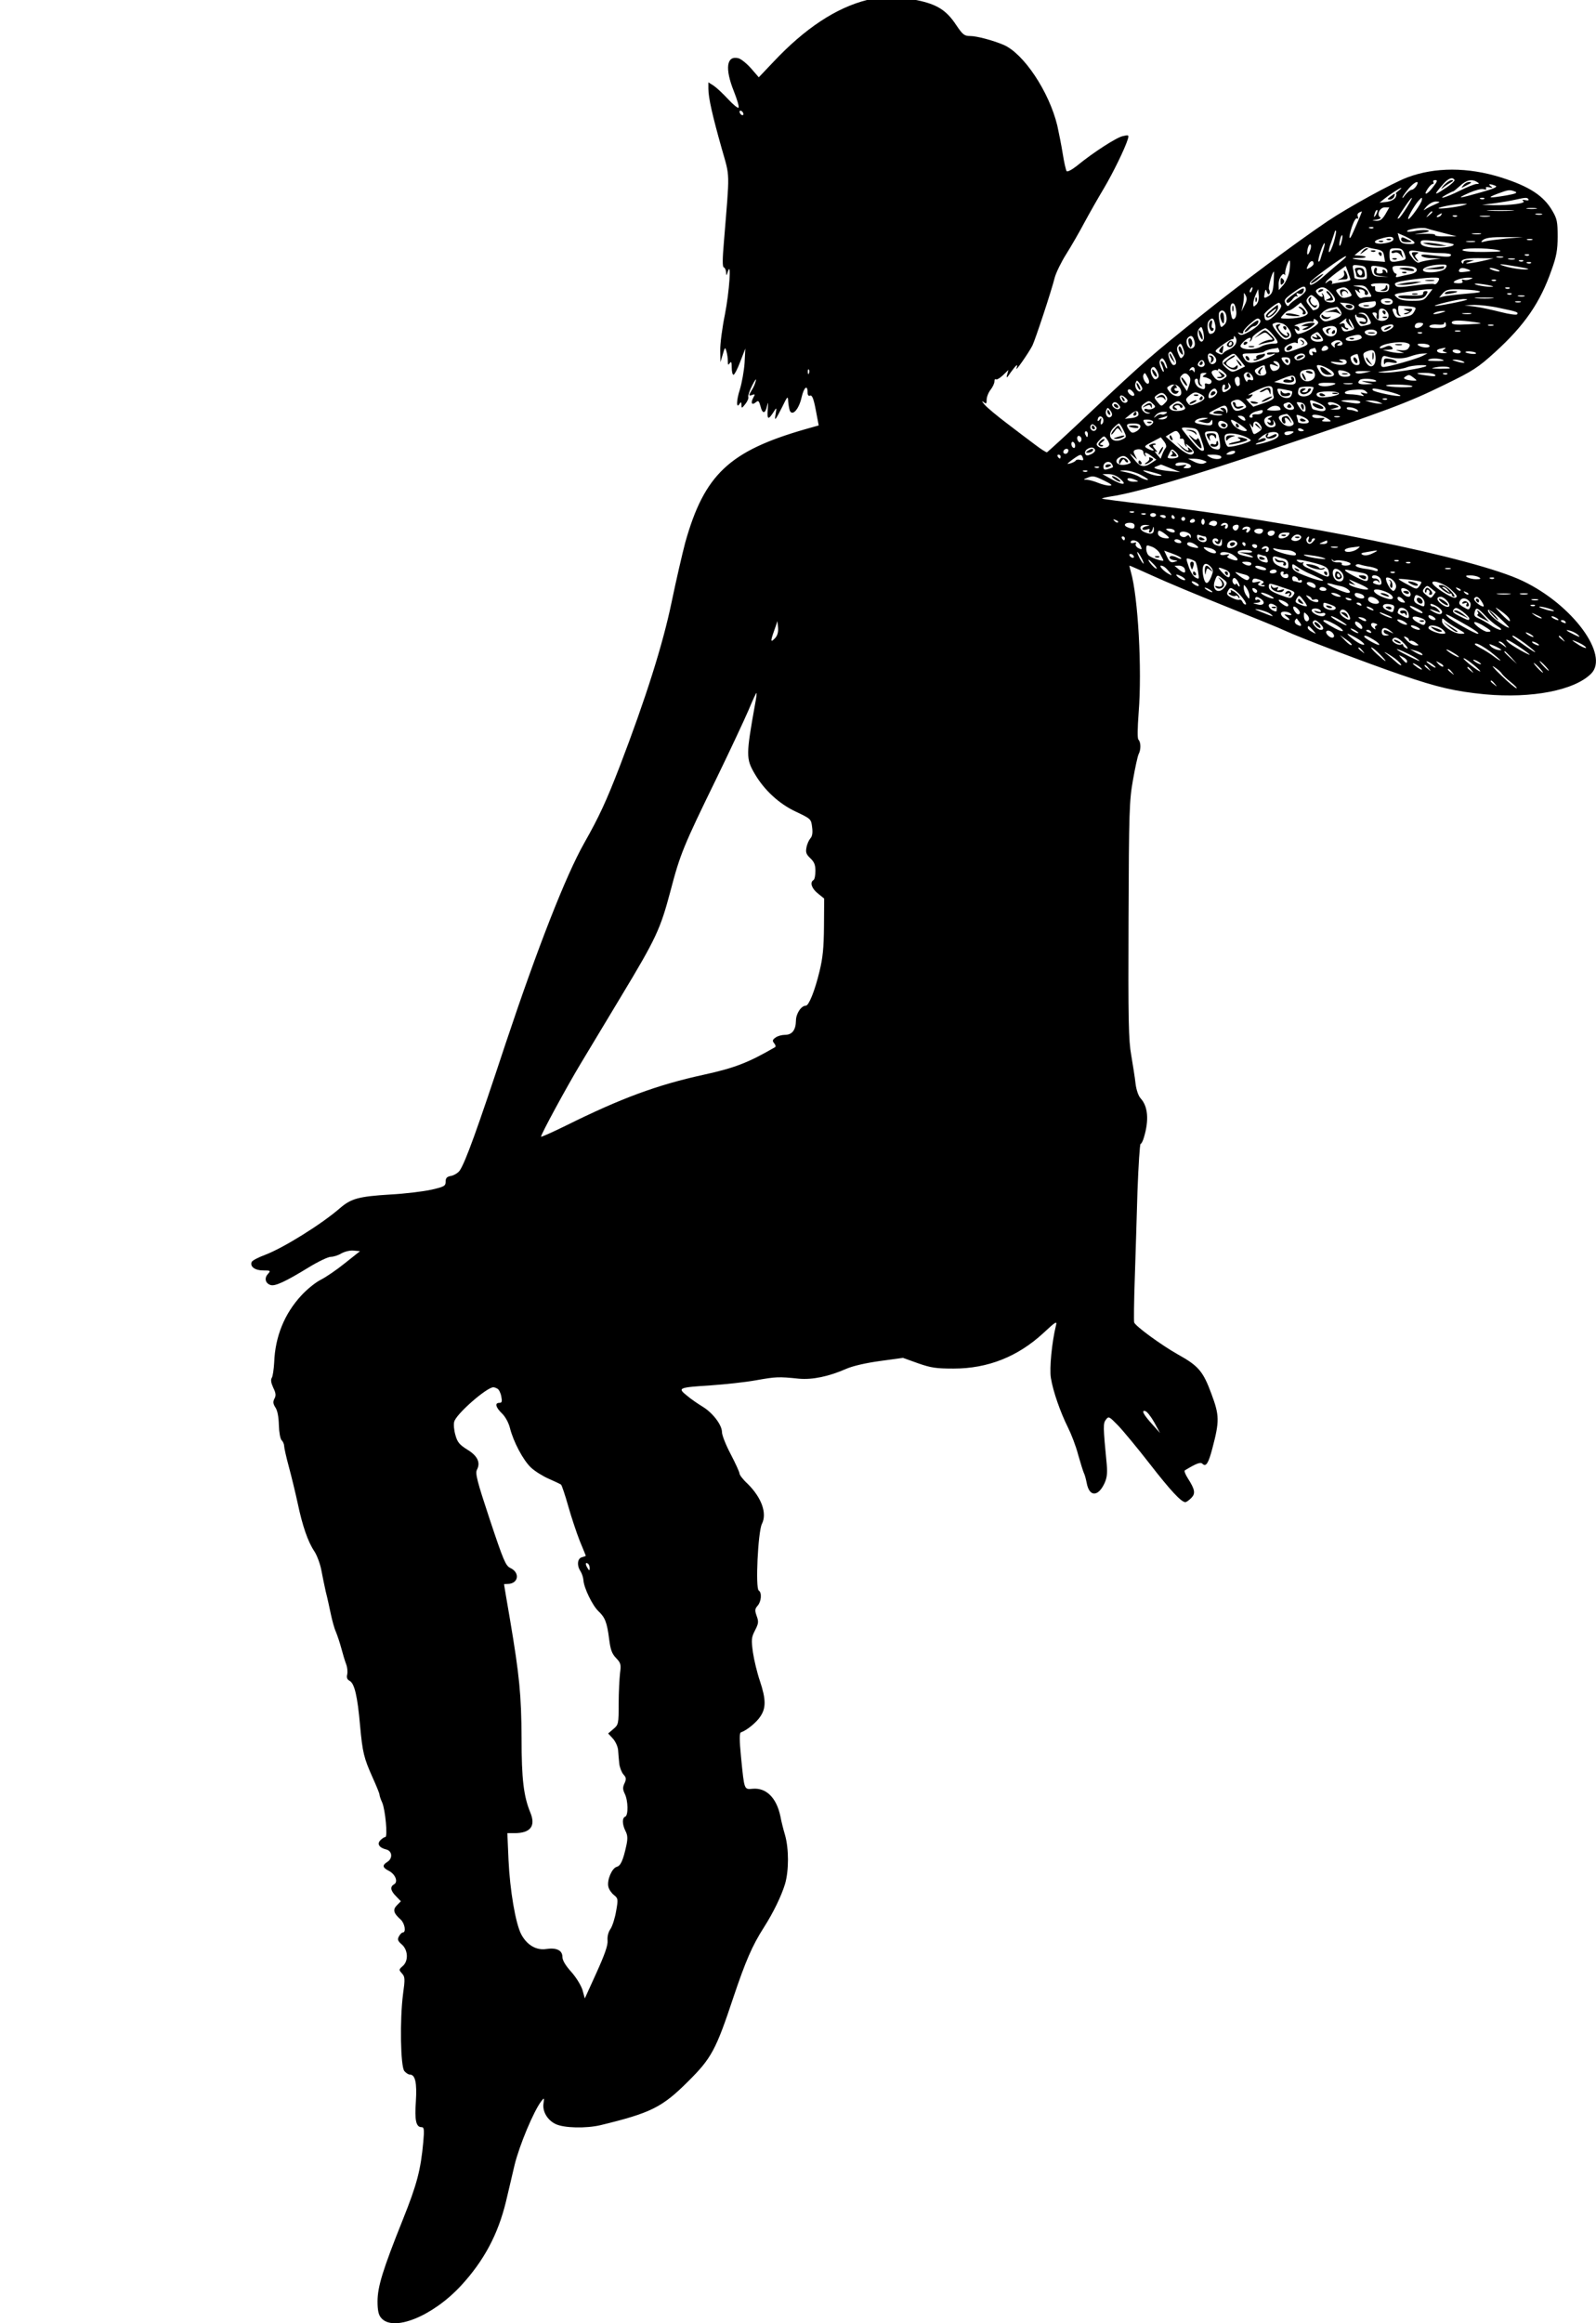 <?xml version="1.0" encoding="utf-8"?>
<!-- Generator: Adobe Illustrator 22.1.0, SVG Export Plug-In . SVG Version: 6.00 Build 0)  -->
<svg version="1.1" id="Layer_1" xmlns="http://www.w3.org/2000/svg" xmlns:xlink="http://www.w3.org/1999/xlink" x="0px" y="0px"
	 viewBox="0 0 820.1 1193.2" style="enable-background:new 0 0 820.1 1193.2;" xml:space="preserve">
<g transform="translate(0,1280) scale(0.1,-0.1)">
	<path d="M4455,12800c-159-40-319-146-480-317l-76-80l-40,46c-22,25-52,49-65,52c-61,15-70-53-23-170c17-43,28-80,24-84
		s-28,16-54,44s-59,59-74,69l-27,17v-33c0-47,22-142,68-305c44-155,42-108,12-479c-8-91-8-131-1-133c6-2,11-13,12-25c1-20,2-20,9,3
		c19,60,8-103-15-220c-14-69-25-152-24-185l1-60l12,40c11,38,12,39,19,15c4-14,7-36,7-50c0-20,2-22,10-10c7,11,10,5,10-22
		c0-21,4-38,9-38s21,30,35,68l26,67l-4-75c-3-41-14-102-24-135c-19-58-19-103-1-73c6,10,9,8,9-7c0-18,2-18,20,5c11,14,18,30,15,37
		c-2,6,7,33,21,60c13,26,22,37,18,23c-3-14-12-35-20-47c-18-29-18-34,2-26c14,5,15,3,4-16c-14-27-6-39,14-22c13,11,16,7,24-21
		c10-41,25-39,34,4c5,23,6,17,3-20c-4-55,3-56,34-7c11,18,12,16,7-14c-8-43-3-38,34,35c26,54,29,57,30,29c1-16,5-38,8-48
		c13-32,47,5,61,67c12,53,31,68,31,24c0-13,5-18,13-15c10,4,18-16,29-74l15-79l-71-20c-389-112-517-233-615-582
		c-15-57-47-195-70-306c-45-217-132-492-266-842c-70-181-106-259-183-395c-95-168-239-536-403-1027c-150-454-206-607-236-654
		c-8-12-27-24-43-28c-24-4-30-11-30-30c0-22-7-26-72-41c-40-9-136-21-213-25c-163-10-201-21-258-70c-94-82-292-205-385-240
		c-35-13-66-29-69-37c-9-24,18-43,60-43c38,0,39-1,23-19c-19-21-12-48,15-56c22-7,75,17,194,90c49,30,101,55,115,55s39,8,55,18
		c17,9,44,16,62,14l33-3l-78-62c-42-34-98-72-124-85s-71-49-100-81c-86-93-134-210-139-343c-2-35-7-70-12-79c-7-10-4-27,7-51
		c14-28,15-41,6-57c-8-16-7-26,6-46c10-15,16-49,17-89c1-37,7-70,14-78c7-6,13-20,13-29s11-59,25-110c14-52,34-135,45-186
		c24-114,52-196,85-245c14-21,30-65,36-96s16-82,23-112c8-30,19-82,26-115s18-74,26-91c7-17,20-55,28-85s19-67,25-82c6-16,8-39,5-52
		c-4-17,0-26,13-33c25-14,40-80,53-227c13-143,20-169,65-270c19-42,35-81,35-87c0-5,6-24,14-41c16-37,29-177,16-177c-5,0-16-7-25-16
		c-19-19-7-39,30-48c31-8,34-46,5-64c-27-17-25-29,9-46c33-18,48-56,26-69c-22-12-18-33,10-61l25-26l-20-20c-23-23-18-41,19-74
		c21-19,29-66,11-66c-5,0-14-9-20-20c-9-16-6-24,15-42c32-28,35-85,4-111c-20-18-20-19-3-38c15-17,16-27,5-106c-17-131-13-373,7-395
		c8-10,21-18,28-18c28,0,37-42,31-138c-7-97,1-132,29-132c13,0,15-11,9-77c-13-142-32-216-105-398c-103-257-130-345-130-420
		c0-45,5-69,18-84c61-75,265,7,411,165c118,128,190,263,231,432c10,43,30,126,44,187c25,102,98,277,138,329c14,18,15,17,11-11
		c-7-42,20-87,62-107c43-21,157-23,230-6c259,63,317,91,451,225c120,119,143,162,233,433c62,184,96,264,157,359
		c49,77,89,160,108,222c20,69,20,180,0,251c-9,30-20,74-24,97c-20,95-73,147-142,141c-45-4-43-8-60,161c-9,93-9,126,0,129
		c28,9,79,50,99,81c30,44,29,89-2,182c-14,41-30,107-36,147c-9,67-8,77,11,114c18,35,19,44,8,74c-10,28-9,36,5,52c19,21,23,67,6,78
		c-18,10-4,301,16,342c28,55-2,136-74,207c-23,21-41,45-41,52s-20,51-45,99c-25,47-45,98-45,113c0,38-48,100-99,131
		c-23,14-60,39-81,57c-50,40-44,42,125,53c72,5,175,16,230,26c102,18,115,19,221,8c69-6,152,11,243,51c35,15,101,30,174,40l117,16
		l78-28c66-23,92-27,182-27c176,0,330,61,462,183c63,59,71,63,64,38c-21-86-34-220-26-269c11-69,49-177,88-255c17-34,41-96,52-139
		c12-42,25-84,29-93c5-9,11-32,15-52c13-72,58-73,91-3c13,28,16,51,12,98c-19,196-19,211-4,230c14,18,16,17,62-30
		c26-27,99-115,162-196c108-139,163-198,184-198c5,0,18,9,30,21c23,23,20,43-17,101c-13,20-20,39-16,41c61,37,81,44,91,34
		c18-18,31,3,51,80c37,140,36,169-5,279c-43,117-67,144-173,203c-85,48-218,145-224,164c-2,7-1,107,3,222c4,116,10,319,14,453
		c5,133,12,242,16,242s12,15,17,33c27,89,21,160-17,201c-11,12-22,43-26,76c-3,30-14,96-22,145c-14,76-16,182-14,695
		c2,558,4,614,23,720c11,63,24,122,29,132c12,22,12,61-1,74c-6,6-5,57,1,139c18,223-3,595-40,723c-5,17-8,32-7,32c2,0,57-24,123-54
		c65-30,233-100,373-156s278-112,305-125c72-34,425-168,595-226c189-65,278-85,430-100c241-22,460,20,546,106c95,95-95,354-351,476
		c-247,119-1159,304-1939,394c-121,14-221,27-223,29s18,7,44,11c127,19,399,98,823,241c603,202,703,240,895,334
		c144,70,170,87,257,166c153,139,233,256,291,423c25,69,31,103,31,171c0,76-3,91-27,132c-45,78-119,126-265,172
		c-169,53-339,53-480,0c-75-28-306-155-410-225c-163-110-449-323-657-490c-254-204-278-224-564-493c-117-111-217-202-221-204
		c-4-1-31,16-61,39c-30,22-94,71-144,109c-49,37-101,80-115,96s-17,22-7,15c15-12,17-11,17,11c0,14,9,37,20,51s20,33,20,43
		c0,9,3,14,7,11c4-4,20,5,36,20l29,28l-7-25c-5-20-1-17,19,13c29,40,39,47,29,20c-7-21,63,80,82,117c14,28,98,281,115,350
		c7,25,33,79,59,120s69,116,95,165c27,50,71,127,98,172c48,81,108,204,123,252c7,23,5,24-25,17c-31-6-150-82-238-154
		c-24-19-47-31-51-26s-13,45-20,89s-20,109-28,145c-42,174-173,371-277,415c-55,23-137,45-171,45c-30,0-38,7-72,57
		c-50,76-99,106-201,127C4617,12818,4526,12818,4455,12800z M3820,12214c0-6-4-7-10-4c-5,3-10,11-10,16c0,6,5,7,10,4
		C3816,12227,3820,12219,3820,12214z M7474,11876c3-5-20-26-52-46c-56-38-56-32-3,28C7444,11885,7464,11892,7474,11876z M7364,11840
		c-30-40-53-48-28-10c9,14,21,25,26,25s6,5,3,10c-3,6,1,10,10,10C7388,11875,7386,11868,7364,11840z M7590,11865c13-8,12-10-3-10
		c-10,0-49-16-87-35c-68-34-124-50-65-18c17,9,31,16,32,15s17,12,35,28C7535,11876,7564,11882,7590,11865z M7278,11845
		c-7-11-18-20-25-20c-6,0-21-12-33-27c-11-16-17-19-12-8c6,11,22,32,36,48C7274,11870,7296,11875,7278,11845z M7684,11846
		c14-5-6-15-75-34c-116-33-131-34-59-2c30,13,63,22,74,18c11-3,16-1,12,5s3,8,16,5c19-4,20-3,8,6C7643,11856,7656,11857,7684,11846z
		 M7186,11820c-11-8-17-15-13-15s3-8-2-19c-7-11-25-20-46-23l-36-4l23,19c29,23,81,57,88,57C7203,11834,7196,11828,7186,11820z
		 M7785,11816c15-6,4-11-46-20c-91-15-102-13-44,9C7752,11826,7757,11827,7785,11816z M7229,11735c-17-27-35-53-41-56
		c-13-8-7,3,34,64C7262,11801,7267,11796,7229,11735z M7306,11772c-2-17-59-97-69-97c-9,0,26,63,51,93
		C7306,11788,7309,11789,7306,11772z M7627,11779c-3-3-12-4-19-1c-8,3-5,6,6,6C7625,11785,7631,11782,7627,11779z M7854,11776
		c4-5-4-7-16-4c-16,3-19,2-10-5c16-11-65-22-153-21l-60,2l65,8c36,5,84,13,105,18C7839,11786,7848,11787,7854,11776z M7371,11749
		c-19-8-42-20-50-26c-9-7-5,0,8,15c15,16,34,27,50,27C7403,11764,7403,11763,7371,11749z M7520,11746c-32-10-134-22-128-15
		c8,7,89,22,123,22C7544,11753,7544,11753,7520,11746z M7119,11700c-16-27-27-35-47-34c-26,2-26,2,2,6c17,3,25,8,18,12
		c-20,12-2,51,24,51h23L7119,11700z M7893,11728c-13-2-33-2-45,0c-13,2-3,4,22,4S7905,11730,7893,11728z M7071,11698
		c-12-20-14-14-5,12c4,9,9,14,11,11C7080,11719,7077,11708,7071,11698z M7768,11718c-32-2-84-2-115,0c-32,2-6,3,57,3
		S7799,11720,7768,11718z M6985,11680c-8-19-22-51-31-71c-22-52-27-36-8,24c10,30,21,49,27,45s8,0,4,10c-5,13,1,20,21,26
		C6999,11715,6993,11699,6985,11680z M7360,11711c0-2-8-10-17-17c-16-13-17-12-4,4S7360,11719,7360,11711z M7405,11695
		c-3-5-12-10-18-10c-7,0-6,4,3,10C7409,11707,7413,11707,7405,11695z M7923,11698c-7-2-21-2-30,0c-10,3-4,5,12,5
		C7922,11703,7929,11701,7923,11698z M7487,11689c-3-3-12-4-19-1c-8,3-5,6,6,6C7485,11695,7491,11692,7487,11689z M7653,11688
		c-13-2-33-2-45,0c-13,2-3,4,22,4S7665,11690,7653,11688z M7057,11629c-3-3-12-4-19-1c-8,3-5,6,6,6
		C7055,11635,7061,11632,7057,11629z M7415,11604l70-18h-58c-32-1-56,3-53,7c3,5-23,7-57,6c-60-2-60-2-12,4c30,4,44,10,34,13
		c-8,4-35,3-60-1c-24-5-46-7-48-4c-10,10,75,24,99,16C7338,11624,7377,11614,7415,11604z M6854,11557c-9-29-19-52-24-52s0,24,11,52
		c10,29,19,55,19,57s2,2,5,0C6867,11611,6862,11586,6854,11557z M7268,11555c3-7-9-10-34-8c-31,2-39,8-45,30l-7,26l41-18
		C7246,11574,7266,11561,7268,11555z M7608,11598c-10-2-28-2-40,0c-13,2-5,4,17,4C7607,11603,7617,11601,7608,11598z M6894,11561
		c-3-15-8-25-11-23c-2,3-1,17,3,31c3,15,8,25,11,23C6899,11589,6898,11575,6894,11561z M7160,11571c0-8-16-16-42-20
		c-53-9-74,9-27,22C7140,11588,7160,11587,7160,11571z M7740,11575c-47-5-96-11-110-15c-17-5-22-4-15,3c15,16,43,20,130,19h80
		L7740,11575z M7470,11544c0-12-76-21-124-14c-33,5-46,12-46,24c0,14,9,15,85,7C7432,11555,7470,11548,7470,11544z M7873,11568
		c-7-2-19-2-25,0c-7,3-2,5,12,5S7879,11571,7873,11568z M7578,11558c-10-2-28-2-40,0c-13,2-5,4,17,4
		C7577,11563,7587,11561,7578,11558z M6799,11514c-6-19-13-40-15-48c-3-8-7-12-9-9c-3,2,2,26,11,52
		C6804,11562,6816,11567,6799,11514z M6735,11523c-11-36-22-41-17-8c2,16,9,30,14,30S6738,11535,6735,11523z M7073,11520
		c29-6,36-12,39-36l5-29l-81,6c-87,7-114,14-51,14c42,0,44,9,2,12l-27,2l28,23c15,12,32,21,39,18C7033,11528,7054,11523,7073,11520z
		 M7217,11496c10-27,9-29-19-35c-53-11-58-8-58,29c0,33,2,35,33,35C7200,11525,7208,11520,7217,11496z M7695,11516c31-7,17-9-67-10
		c-62-1-109,3-113,9C7507,11527,7637,11528,7695,11516z M7403,11500c33,0,56-4,53-10c-4-11-17-11-100-1c-41,5-56,5-52-3
		c4-6,28-12,54-12l47-2l-50-6c-27-4-55-10-62-14s-20,4-32,19c-33,41-27,48,32,38C7321,11504,7371,11500,7403,11500z M7857,11489
		c-3-3-12-4-19-1c-8,3-5,6,6,6C7855,11495,7861,11492,7857,11489z M6897,11462c-15-12-55-46-88-75c-54-48-86-63-77-37
		c4,13,170,134,183,134C6921,11484,6912,11474,6897,11462z M7723,11478c-7-2-21-2-30,0c-10,3-4,5,12,5
		C7722,11483,7729,11481,7723,11478z M7615,11459c-65-14-106-17-65-4l25,8l-27,1c-16,1-28-4-28-11c0-6-3-9-6-5c-17,17,14,27,84,26
		l77-1L7615,11459z M7783,11468c-7-2-21-2-30,0c-10,3-4,5,12,5C7782,11473,7789,11471,7783,11468z M6626,11410c-4-26-18-57-31-73
		l-24-27l-1,31c0,30,23,64,32,47c3-4,3-3,2,4c-4,16,17,76,23,69C6630,11458,6629,11435,6626,11410z M6750,11445c0-5-9-14-20-20
		c-18-10-19-9-8,14C6732,11462,6750,11466,6750,11445z M7827,11459c-3-3-12-4-19-1c-8,3-5,6,6,6C7825,11465,7831,11462,7827,11459z
		 M7867,11449c-3-3-12-4-19-1c-8,3-5,6,6,6C7865,11455,7871,11452,7867,11449z M7022,11404c3-16,2-31,0-34c-9-9-62-5-62,4
		c0,5-3,22-6,38c-6,28-5,29,29,25C7013,11434,7019,11429,7022,11404z M7429,11424c-12-24-121-32-117-9c3,14,55,28,105,26
		C7434,11441,7437,11437,7429,11424z M7800,11430c59-10,66-13,35-14c-22,0-62,6-90,13C7682,11447,7703,11447,7800,11430z
		 M6939,11364c1-4-16-9-36-12c-21-3-45-7-53-9c-8-3-12-3-7-1c4,3,4,9,1,14c-3,6-12,5-22-3c-13-11-14-11-8,0c4,7,29,28,54,47l47,34
		l12-32C6933,11384,6939,11367,6939,11364z M7099,11429c20-4,31-12,30-23c0-10-2-11-6-3c-2,6-9,12-14,12c-6,0-7-4-4-10
		c3-5-4-10-15-10c-16,0-20,5-16,15c3,8,1,15-4,15c-6,0-10-9-10-19c0-16,8-21,38-24l37-4l-39,1c-34,1-41,5-47,29
		C7041,11438,7045,11439,7099,11429z M7264,11429c29-11,17-32-21-38c-21-4-46-10-57-13c-12-3-16-1-12,6c4,6,3,11-2,11s-12,9-15,20
		c-5,18,0,20,43,20C7227,11435,7255,11432,7264,11429z M7545,11416c16-7,14-9-16-12c-27-4-35-1-32,8
		C7503,11426,7515,11427,7545,11416z M7695,11415c13-5,14-9,5-9c-8,0-24,4-35,9c-13,5-14,9-5,9C7668,11424,7684,11420,7695,11415z
		 M6545,11356c-3-55-8-67-34-81c-16-8-17-6-13,18c4,23,6,24,12,7c4-10,9-14,13-9c3,6,2,16-2,23c-6,10,16,90,25,91
		C6547,11405,6546,11383,6545,11356z M7390,11355c-6-11-15-18-21-14c-5,3-50,0-100-7c-78-11-92-11-99,1c-8,12,4,17,63,26
		c40,6,94,12,120,13C7398,11375,7400,11374,7390,11355z M7555,11366c-11-5-26-6-34-3c-9,3-12,1-7-6c5-8-1-12-18-12c-14,0-26,2-26,5
		c0,10,44,24,75,24C7570,11374,7572,11372,7555,11366z M7687,11359c-3-3-12-4-19-1c-8,3-5,6,6,6C7685,11365,7691,11362,7687,11359z
		 M7138,11323c-2-19-9-23-38-23c-27,0-35,4-34,17c1,10-2,16-6,13c-5-3-11-1-15,5s13,10,45,10C7138,11345,7141,11343,7138,11323z
		 M7645,11336c34-7,35-9,10-9c-16,0-43,4-60,8C7553,11346,7594,11346,7645,11336z M6710,11310c0-8-18-26-39-39c-22-14-43-30-46-37
		c-6-8-10-7-16,2c-14,23-11,27,38,63C6695,11334,6710,11336,6710,11310z M7033,11305c18-29,18-30-2-30c-10,0-26-2-33-5
		c-9-4-19,5-27,21c-11,25-11,26,5,13c14-11,16-11,10-1s-3,13,10,10c11-2,18-10,17-16c-2-7,2-12,7-12c6,0,10,4,10,9c0,15-23,29-55,34
		c-29,4-29,4,5,6C7010,11335,7019,11330,7033,11305z M6433,11310c-3-9-8-14-10-11c-3,3-2,9,2,15C6434,11330,6440,11327,6433,11310z
		 M6835,11300c34-33,33-57-2-53c-18,2-28,9-28,20c0,9-4,20-9,25c-5,4-6,3-2-4c10-18-9-16-25,3c-10,13-10,17,2,25
		C6794,11330,6809,11327,6835,11300z M6935,11303c15-22,14-23-12-30c-22-6-31-3-45,15c-16,21-16,22,0,29
		C6907,11329,6918,11326,6935,11303z M7757,11319c-3-3-12-4-19-1c-8,3-5,6,6,6C7755,11325,7761,11322,7757,11319z M6456,11236
		c-15-14-16-13-16,5c0,11,6,32,13,47l12,27l3-32C6470,11265,6465,11246,6456,11236z M7338,11285c-20-28-27-30-82-30
		c-43,0-65,5-79,18c-18,16-17,17,54,28c41,6,87,12,102,13l28,1L7338,11285z M7595,11306c23-5,9-9-55-14c-47-4-98-10-115-13l-30-7
		l19,22c16,18,29,21,85,20C7535,11313,7579,11310,7595,11306z M6395,11232l-16-32l7,30c4,17,6,39,6,50c-1,19,0,19,9,2
		C6409,11268,6407,11255,6395,11232z M7767,11289c-3-3-12-4-19-1c-8,3-5,6,6,6C7765,11295,7771,11292,7767,11289z M6762,11268
		c22-20,23-49,2-57c-9-4-17-5-18-4c-1,2-10,13-20,25c-15,19-16,25-6,38C6736,11289,6739,11289,6762,11268z M7833,11278
		c-7-2-21-2-30,0c-10,3-4,5,12,5C7832,11283,7839,11281,7833,11278z M7154,11243c-9-14-52-9-57,6c-4,10,2,16,21,18
		C7145,11270,7163,11258,7154,11243z M7668,11268c-21-2-57-2-80,0c-24,2-7,4,37,4S7688,11270,7668,11268z M7539,11261
		c-7-6-162-36-166-32c-5,5,113,33,146,35C7532,11264,7541,11263,7539,11261z M7070,11241c0-19-34-30-66-22c-36,9-29,24,14,29
		c20,2,40,4,45,5C7067,11254,7070,11249,7070,11241z M7813,11248c-7-2-19-2-25,0c-7,3-2,5,12,5S7819,11251,7813,11248z M6352,11205
		c3-18-1-35-8-41c-10-8-14-2-19,25c-7,36,0,60,15,51C6344,11238,6350,11222,6352,11205z M6583,11231c6-15-51-76-71-76
		c-11,0-13,4-16,30c-1,9,61,58,75,60C6575,11245,6580,11239,6583,11231z M6720,11193c0-18-60-32-124-29c-18,1-18,2-1,21
		c10,11,22,20,27,20c6,0,22,9,36,21l26,20l18-23C6712,11210,6720,11197,6720,11193z M6958,11228c7-24-29-27-51-4l-22,22l34-3
		C6938,11241,6955,11234,6958,11228z M7270,11205c-13-24-17-26-61-34c-31-6-37-3-47,19c-9,20-9,25,2,25c8,0,13-7,12-16
		c0-9,6-19,14-21c10-3,11-2,3,4c-9,6-12,47-4,48c1,0,21-1,46-3C7275,11223,7279,11221,7270,11205z M7701,11219c96-20,101-22,95-33
		c-3-5-40,0-83,11s-103,24-133,28l-55,7l51,2C7604,11234,7661,11228,7701,11219z M6887,11206c14-23,6-32-46-50c-29-9-38-9-50,4
		c-13,13-13,17,3,34c10,11,30,22,45,24c14,2,28,5,31,6C6873,11224,6881,11216,6887,11206z M7131,11194c21-40-43-60-68-21
		c-14,20-14,22,0,22c10,0,14-6,11-14s-1-16,4-20c5-3,8,5,7,17s0,25,2,30C7095,11222,7119,11215,7131,11194z M6302,11175
		c3-20-1-35-13-45c-15-15-17-13-23,20c-4,19-4,40-1,45C6277,11215,6298,11204,6302,11175z M7410,11195c-34-11-60-11-35,0
		c11,5,29,8,40,8C7431,11203,7430,11201,7410,11195z M7034,11166c15-27,14-29-7-35c-12-3-27-6-33-6c-12,0-38,50-29,58c3,3,5,1,5-5
		c0-5,10-9,21-9c12,1,24-5,27-13c3-10-1-12-17-8c-11,3-19,1-15-4c3-5,11-9,19-9c34,0,27,46-8,53c-22,4-22,4,0,6
		C7012,11195,7024,11186,7034,11166z M7558,11188c-10-2-28-2-40,0c-13,2-5,4,17,4C7557,11193,7567,11191,7558,11188z M6244,11133
		c6-29-4-47-25-48c-13,0-20,52-8,66C6229,11172,6237,11168,6244,11133z M6473,11159c12-12-6-34-50-60c-34-20-48-23-56-14
		c-9,8-8,10,6,4c11-4,17-2,15,4s13,24,32,41C6457,11166,6463,11169,6473,11159z M6756,11124c-23-18-69-39-86-39c-4,0-11,7-14,16
		c-5,13-4,14,7,6c10-9,14-8,14,3c0,8-10,15-21,16c-12,0,1,6,29,14c27,7,53,11,57,8c5-2,8,1,8,8c0,8,4,8,15-1
		C6778,11144,6777,11140,6756,11124z M6917,11158c-3-5,5-17,16-28l20-20l-12,22c-17,33-12,42,5,10c18-33,18-33-17-42
		c-20-5-28-2-33,11c-5,14-4,15,9,4c9-7,18-10,22-6c3,3,1,6-5,6c-7,0-12,7-12,15c0,9-6,12-17,8c-15-5-14-3,2,10
		C6917,11166,6923,11169,6917,11158z M7575,11146c49-7,48-8-33-12c-61-3-82-1-82,9C7460,11156,7496,11157,7575,11146z M6588,11139
		c30-9,60-63,40-75c-23-15-34-10-66,30c-21,27-28,41-19,44C6560,11145,6562,11145,6588,11139z M7308,11128c-12-14-38-18-38-5
		c0,14,11,21,30,19C7314,11141,7316,11138,7308,11128z M7430,11130c0-11-12-15-46-15c-30,0-43,4-38,11c3,6,22,9,40,7c19-2,34,0,34,4
		s2,8,5,8S7430,11138,7430,11130z M6867,11091c-10-25-45-25-62,0c-15,23-14,24,17,32C6857,11132,6877,11118,6867,11091z M7160,11125
		c0-6-12-16-26-22c-21-10-27-9-34,3c-7,10-3,16,13,21C7147,11136,7160,11136,7160,11125z M7673,11128c-7-2-19-2-25,0c-7,3-2,5,12,5
		S7679,11131,7673,11128z M6185,11058c-7-21-22-15-29,13c-4,15-2,32,6,41c11,13,13,11,20-13C6186,11083,6188,11064,6185,11058z
		 M6530,11093c12-13,26-31,31-40c8-16,5-18-23-18c-18-1-44-7-58-15c-28-16-78-19-99-6c-11,7-9,13,8,30c23,23,47,29,35,9
		c-4-8-3-10,2-5s9,13,9,18c0,9,53,47,67,48C6506,11115,6519,11105,6530,11093z M7071,11082c-12-12-54-5-58,10c-3,7,8,13,24,15
		C7066,11110,7085,11096,7071,11082z M7503,11098c-7-2-19-2-25,0c-7,3-2,5,12,5S7509,11101,7503,11098z M6786,11078
		c20-27,17-33-15-33c-34,0-48,25-23,39C6771,11098,6771,11098,6786,11078z M7307,11089c-3-3-12-4-19-1c-8,3-5,6,6,6
		C7305,11095,7311,11092,7307,11089z M6997,11068c5-14-67-27-80-14c-6,6,1,13,24,19C6980,11084,6992,11083,6997,11068z M6134,11059
		c10-26,7-42-9-48c-20-7-37,33-23,52C6116,11079,6127,11078,6134,11059z M6349,11033c-6-11-21-23-34-28s-26-14-30-19c-4-8-12-8-26,0
		c-20,10-18,13,22,42c24,18,47,31,51,30c5-2,8,3,8,10c0,8,3,8,9-2C6355,11057,6355,11044,6349,11033z M6710,11050c16-19,14-22-48-44
		c-51-19-62-18-62,4c0,14,48,37,61,29c5-3,9-2,8,3C6664,11069,6690,11074,6710,11050z M6898,11038c2-7-4-13-15-13c-15,0-16,2-3,11
		c12,8,11,9-5,6c-11-2-19-10-17-18c3-11,1-12-10-1s-10,15,2,22C6869,11058,6892,11054,6898,11038z M7227,11039c18-5,21-10,13-23
		c-6-13-19-17-42-15c-30,3-31,3-8-5l25-9h-25c-14,0-38,4-55,8l-30,8l30,1c22,1,26,4,17,13s-18,9-37,0c-14-6-25-8-25-3
		C7090,11032,7187,11050,7227,11039z M6080,11009c8-19,7-31-2-41c-10-12-13-10-23,14c-8,19-9,32-2,41
		C6066,11040,6069,11039,6080,11009z M7345,11025c8-13-35-13-55,0c-11,7-7,10,17,10C7324,11035,7342,11031,7345,11025z M6824,11016
		c3-5-1-12-10-15c-20-8-29-1-19,13C6803,11027,6817,11028,6824,11016z M6573,11001c4-11-3-13-29-11c-19,2-34-1-34-6c0-6,10-7,23-4
		c44,14,2-12-49-30c-57-20-77-17-94,14c-10,20-8,21,43,21c29,0,57,4,63,9c5,5,23,11,39,14c17,2,31,5,31,6
		C6567,11014,6570,11009,6573,11001z M6763,11001c4-11,1-13-10-9s-14,2-9-5c4-7,3-12-2-12c-18,0-21,29-4,33c9,3,18,5,18,6
		C6757,11014,6760,11008,6763,11001z M7421,11006c-11-7-10-10,5-14c14-3,12-5-8-6c-31-1-47,15-21,22
		C7427,11016,7436,11015,7421,11006z M7068,10969c5-60-37-69-57-13c-9,26-8,31,12,39C7055,11008,7065,11002,7068,10969z M7505,10995
		c3-5-3-10-14-10s-23,5-26,10c-3,6,3,10,14,10S7502,11001,7505,10995z M6034,10966c14-26,12-41-4-41c-11,0-31,50-25,61
		C6014,11000,6018,10997,6034,10966z M7584,10987c3-5-8-6-25-4c-16,2-29,6-29,8C7530,10999,7579,10995,7584,10987z M6238,10973
		c17-17,15-35-3-42c-10-4-19,2-24,17C6198,10982,6214,10997,6238,10973z M6372,10951l26-33l-33-16c-32-15-35-15-59,4
		c-33,26-33,40,2,61C6343,10990,6341,10990,6372,10951z M6705,10976c9-16-35-35-48-22c-9,9-8,14,3,21
		C6679,10987,6697,10988,6705,10976z M6984,10953c5-23,3-28-13-28c-17,0-31,18-31,40c0,7,30,19,36,16
		C6977,10980,6980,10968,6984,10953z M7310,10972c-29-15-177-57-201-57c-12,0-14,8-11,30c3,23,9,29,21,26c49-15,90-15,126-2
		c22,8,51,15,65,15l25,1L7310,10972z M5997,10908c-3-2-8,5-12,16c-3,12-11,21-16,21c-6,0-6-7,1-19c5-11,10-26,10-33c-1-7-7,1-14,17
		c-9,21-10,34-3,43c8,11,14,8,25-13C5995,10925,5999,10911,5997,10908z M6630,10945c0-11-6-20-13-20s-18,9-25,20c-11,18-10,20,13,20
		C6623,10965,6630,10960,6630,10945z M7419,10949c2-2-18-4-45-3c-36,0-44,3-29,9C7363,10962,7408,10958,7419,10949z M6190,10929
		c0-14-21-19-33-7c-9,9,13,34,24,27C6186,10946,6190,10937,6190,10929z M6920,10940c0-17-42-19-75-4c-14,6-7,8,25,4s39-2,25,4
		c-19,9-19,10,3,10C6911,10955,6920,10949,6920,10940z M7515,10945c25-11-1-11-35,0c-20,6-21,8-5,8
		C7486,10953,7504,10950,7515,10945z M6574,10928c7-16-8-33-30-33c-7,0-14,9-17,19c-4,17-2,19,22,10s25-8,7,6c-16,12-17,15-4,15
		C6561,10945,6571,10937,6574,10928z M6500,10916c0-5,3-16,6-24c8-22-36-30-52-9c-10,13-8,18,10,28
		C6491,10926,6500,10927,6500,10916z M6819,10910c44-22,48-45,8-45c-25,0-36,7-49,30c-15,26-15,30-2,30
		C6784,10925,6804,10918,6819,10910z M7329,10920c-11-10-167-35-214-34c-47,2-46,2,20,10c39,4,82,12,95,18
		C7255,10924,7337,10929,7329,10920z M7450,10909c0-2-24-3-52-3c-48,2-49,2-18,8C7413,10920,7450,10917,7450,10909z M5948,10891
		c8-19,8-27-2-35s-16-5-26,13c-12,23-8,46,9,46C5933,10915,5942,10904,5948,10891z M6139,10898c0-11-3-13-6-5c-2,6-10,9-15,6
		c-7-4-8-2-4,4C6125,10921,6140,10917,6139,10898z M6293,10858c-24-19-40-16-57,9c-12,16-13,24-4,29c7,4,16,5,20,3c4-3,8-1,8,5
		c0,5,11,0,25-12C6307,10872,6308,10869,6293,10858z M4157,10883c-3-8-6-5-6,6c-1,11,2,17,5,13C4159,10899,4160,10890,4157,10883z
		 M6754,10890c9-24-3-43-30-48c-37-7-62,47-26,56C6732,10907,6748,10905,6754,10890z M6938,10877c2-8-7-12-26-12c-20,0-31,6-34,18
		c-5,16-1,18,25,13C6920,10892,6935,10884,6938,10877z M6440,10852c0-5-7-7-15-3c-8,3-15,0-16-7c0-7-5-2-12,11c-8,19-8,25,4,33
		C6415,10895,6440,10873,6440,10852z M7010,10885c-20-5-39-5-44,1c-6,5,7,9,35,8l44-1L7010,10885z M5899,10858c7-13,7-24,2-28
		c-13-7-34,32-25,46C5883,10888,5883,10888,5899,10858z M6113,10864c5-8,4-25-3-44l-11-29l-21,32c-16,26-18,35-8,47
		C6085,10888,6099,10886,6113,10864z M6190,10875c-8-5-12-10-7-11c4-1,10-2,15-3c4-1,13-5,20-9c16-11,4-30-14-23c-8,3-13,2-13-2
		c4-27-2-31-26-20c-23,10-36,48-16,48c5,0,8-7,7-16c0-9,6-19,14-21c10-3,11-2,3,4c-7,5-10,17-8,28s4,23,4,28c1,4,9,7,19,7
		C6202,10885,6203,10883,6190,10875z M7375,10874c5-7-8-8-41-3c-64,9-68,14-11,14C7348,10885,7372,10880,7375,10874z M7437,10879
		c-3-3-12-4-19-1c-8,3-5,6,6,6C7435,10885,7441,10882,7437,10879z M6658,10847c4-24-16-28-78-15l-33,6l44,18
		C6643,10877,6654,10876,6658,10847z M7264,10860c19-15,19-15-1-15c-12,0-29,3-38,6c-13,5-14,8-3,15
		C7239,10877,7242,10877,7264,10860z M6370,10850c0-8,0-18,1-22c0-4-4-9-9-11c-11-3-23,34-14,42C6358,10870,6370,10865,6370,10850z
		 M7069,10846c9-6-4-8-35-5c-44,3-45,2-14-5l35-8l-37-2c-36-1-47,7-31,22C6996,10858,7053,10856,7069,10846z M5870,10804
		c0-4-4-10-9-13c-14-9-34,22-26,41c6,17,7,17,21-1C5864,10820,5870,10808,5870,10804z M6070,10783c0-26-37-23-60,4
		c-17,22-17,23,4,34C6039,10834,6070,10814,6070,10783z M6313,10798c-24-18-33-16-33,7c0,11,4,20,10,20c5,0,7-7,4-15c-5-11-2-13,9-9
		c9,3,14,13,10,22c-4,15-3,15,6,2C6327,10814,6326,10807,6313,10798z M6855,10825c-28-12-73-12-80,0c-4,6,14,10,47,9
		C6861,10834,6870,10831,6855,10825z M6948,10828c-10-2-28-2-40,0c-13,2-5,4,17,4C6947,10833,6957,10831,6948,10828z M6540,10795
		c0-10,2-25,5-32c4-10-11-20-50-33l-55-19l-23,23c-12,13-17,21-12,18c6-3,16,2,24,10c12,13,11,15-10,9c-13-3,3,7,36,23
		C6519,10824,6540,10824,6540,10795z M7257,10817c7-4-19-7-58-6s-73,5-76,8C7114,10828,7243,10826,7257,10817z M6750,10809
		c0-3-5-14-10-25c-14-26-70-27-70-1c0,10,3,22,7,25C6685,10816,6750,10817,6750,10809z M5827,10769c-9-10-38,16-31,28c4,6,13,4,22-6
		C5827,10783,5831,10772,5827,10769z M6254,10790c4-13-20-35-38-35c-11,0-6,26,6,38C6238,10809,6247,10808,6254,10790z M6639,10790
		c2-2,1-11-3-20c-9-25-57-15-68,14c-8,22-7,23,29,16C6618,10796,6637,10792,6639,10790z M7022,10787c8-8,5-10-13-6c-20,5-21,4-9-6
		s10-11-10-6c-14,3-37,6-52,6c-42,0-34,18,10,22C6999,10802,7009,10800,7022,10787z M7136,10789c36-9,63-19,60-22
		c-8-7-135,19-142,29C7047,10809,7062,10807,7136,10789z M6880,10780c6-11-75-26-102-19c-9,3-15,10-12,17
		C6771,10793,6873,10794,6880,10780z M5994,10763c7-12,5-21-9-34c-17-17-18-17-37,6s-19,25-2,37C5967,10787,5980,10785,5994,10763z
		 M6171,10775c28-16,23-28-18-45c-35-15-39-15-51,2c-11,15-10,20,9,36C6136,10788,6144,10789,6171,10775z M5788,10733
		c-8-4-18-1-25,9c-18,24-4,37,18,17C5796,10746,5798,10740,5788,10733z M6398,10704c-39-20-55-19-66,6c-11,23-9,27,11,34
		c17,7,28,4,45-12C6404,10717,6407,10709,6398,10704z M7127,10749c-3-3-12-4-19-1c-8,3-5,6,6,6C7125,10755,7131,10752,7127,10749z
		 M5925,10702c-9-5-23-6-31-3s-14,1-14-4s8-11,18-13c16-4,16-5,0-6c-10,0-22,8-28,18c-8,16-6,23,12,35c20,14,24,14,40-1
		C5939,10713,5939,10710,5925,10702z M6090,10704c0-15-59-21-74-7c-12,11-10,15,12,30c24,16,28,16,44,1
		C6082,10719,6090,10708,6090,10704z M6775,10731c47-20,49-50,3-41c-39,9-34,5-42,33C6727,10749,6730,10750,6775,10731z M6990,10734
		c0-7-16-8-47-3c-65,9-67,14-5,14C6968,10745,6990,10741,6990,10734z M7085,10735l20-9l-20,1c-11,0-31,4-45,8l-25,8h25
		C7054,10743,7074,10740,7085,10735z M5749,10721c9-10,9-16,1-21c-13-8-42,14-34,26C5724,10739,5736,10737,5749,10721z M6638,10723
		c17-17,15-28-7-28c-25,0-47,26-29,33C6622,10736,6625,10736,6638,10723z M6708,10708c4-31-12-29-33,3c-16,25-16,26,7,22
		C6697,10731,6706,10722,6708,10708z M6871,10725c28-15,23-30-8-29l-28,1l25,7c22,6,23,8,7,14c-11,4-23,5-27,2c-5-3-11-1-15,5
		C6817,10738,6846,10738,6871,10725z M6306,10682c-2-7-5-4-5,6c-1,9-9,17-18,17c-16,0-16-2-3-11c12-8,11-9-5-5c-11,3-27,1-35-4
		c-11-7-6-10,20-11c19-1,27-3,17-6s-31-2-45,2c-27,7-26,7,18,30c38,19,46,21,53,9C6308,10701,6309,10689,6306,10682z M6580,10696
		c0-5-45-7-67-2c-5,1,3,8,17,16C6553,10722,6580,10715,6580,10696z M6977,10692c4-7,0-8-11-4c-10,4-24,7-32,7s-14,4-14,9
		C6920,10715,6969,10705,6977,10692z M5710,10661c-15-15-34,9-26,31c7,17,8,17,22-1C5715,10678,5717,10668,5710,10661z M5850,10671
		c0-8-15-16-35-18l-35-4l27,22C5836,10694,5850,10694,5850,10671z M6487,10683c-2-7-16-12-31-11c-14,1-24-2-21-8c4-5,1-9-5-9
		c-21,0-4,24,21,31C6488,10697,6492,10696,6487,10683z M5990,10676c-8-6-18-7-22-4c-5,2-17-1-26-9c-15-12-16-11-3,5c7,9,25,17,40,17
		C5999,10685,6001,10682,5990,10676z M6636,10649c14-21,15-27,4-34c-16-10-41-2-57,18c-21,26-15,34,29,41
		C6616,10674,6627,10663,6636,10649z M6724,10638c4-9-4-13-24-13c-17,0-30,4-30,9s-3,16-6,25c-5,13-1,13,25,3
		C6706,10656,6722,10645,6724,10638z M6825,10648c18-12,18-13-10-13c-23,0-27,3-15,10c11,8,6,9-19,8c-20-2-36,2-38,9
		C6737,10678,6796,10668,6825,10648z M5670,10640c0-8-4-16-9-19c-5-4-7,4-4,16c4,19,3,20-6,8c-6-8-11-10-11-4s3,14,6,17
		C5656,10667,5670,10656,5670,10640z M5995,10655c-3-5-16-10-28-9c-20,1-20,2,3,9c14,4,26,8,28,9S5998,10661,5995,10655z
		 M6395,10654c11-17,0-20-21-4c-17,13-17,14-2,15C6381,10665,6392,10660,6395,10654z M6525,10655c-11-5-14-9-7-9c6-1,12-6,12-12
		c0-5-5-7-12-3s-8,3-4-4c12-19,36-14,30,6c-5,14-4,14,4,2c13-18,6-30-18-30c-25,0-43,33-28,48c7,7,19,12,28,11
		C6540,10664,6539,10661,6525,10655z M6883,10658c-7-2-19-2-25,0c-7,3-2,5,12,5S6889,10661,6883,10658z M6185,10645l-30-7l29-8
		c20-5,31-4,37,6c7,11,9,10,9-5c0-16-6-18-41-13c-22,3-44,8-47,12c-10,10,20,25,48,24C6213,10653,6212,10652,6185,10645z
		 M5925,10636c3-6-3-14-13-20c-14-7-21-5-30,10c-11,17-9,19,12,19C5908,10645,5921,10641,5925,10636z M6306,10623c9-15-10-30-29-22
		c-25,9-22,43,3,37C6291,10635,6303,10628,6306,10623z M6373,10619c21-14,36-28,34-30c-11-11-57,10-72,32
		C6315,10652,6326,10651,6373,10619z M6477,10616c10-16,9-22-11-35c-22-14-24-14-30,2c-3,9-9,24-12,32c-5,13-4,13,5,0s11-13,11,3
		C6440,10641,6462,10640,6477,10616z M5630,10591c-13-13-35,7-25,24c5,8,11,8,21-1C5636,10606,5638,10599,5630,10591z M5773,10590
		c17-35,17-36-7-47c-51-23-83,18-46,58c13,13,26,24,30,24C5753,10625,5764,10609,5773,10590z M5860,10610c0-8-10-20-22-26
		c-18-10-24-8-35,7c-20,28-16,34,22,34C5849,10625,5860,10620,5860,10610z M6165,10565c26-76,27-80,12-80c-12,0-47,37-101,108
		c-8,11-1,13,34,10C6149,10600,6154,10597,6165,10565z M6700,10589c0-2-7-4-15-4s-15,4-15,10c0,5,7,7,15,4
		C6693,10595,6700,10591,6700,10589z M6063,10552c-2-4,1-6,9-5c7,2,13-5,13-14s4-20,9-25s6-2,1,7c-5,8,4,4,18-9c15-13,24-28,21-32
		c-11-19-41-6-92,38l-52,46l27,17c25,15,29,15,40,1C6063,10567,6066,10557,6063,10552z M5590,10570c0-8-2-15-4-15s-6,7-10,15
		c-3,8-1,15,4,15C5586,10585,5590,10578,5590,10570z M6264,10554c11-58,8-67-19-61c-18,3-30,16-40,39c-21,49-19,53,19,53
		C6254,10585,6258,10581,6264,10554z M6570,10565c0-11-17-22-56-34c-31-10-58-15-61-13c-2,3,9,8,26,12s29,11,25,16c-3,5-14,5-27-2
		c-17-8-16-5,5,13C6515,10585,6570,10590,6570,10565z M6640,10575c-20-13-40-13-40,0c0,6,12,10,28,10
		C6649,10585,6652,10583,6640,10575z M6389,10561c19-7,36-17,38-22c3-8-83-34-114-34c-13,0-26,46-18,60
		C6303,10578,6347,10576,6389,10561z M5555,10535c-6-9-9-9-16,1c-10,17,0,34,13,21C5558,10551,5559,10541,5555,10535z M5700,10518
		c0-18-39-26-56-12c-13,10-12,15,7,35c21,22,23,22,35,6C5693,10538,5700,10525,5700,10518z M5990,10500c-5-6-13-21-18-34l-8-22
		l-19,22c-12,14-14,19-5,14s8,0-4,13c-13,15-15,22-6,22c7,0,11,2,8,5s-13,3-22-1c-15-6-15-7,1-20c22-16,9-18-20-3
		c-20,11-18,13,24,35l44,23l17-22C5992,10519,5995,10506,5990,10500z M5523,10502c-3-5-9-3-14,4c-4,7-5,17-2,22s9,3,14-4
		C5525,10517,5526,10507,5523,10502z M5627,10489c2-6-7-16-21-22c-19-9-25-8-30,3c-3,8,3,19,12,24C5607,10506,5622,10503,5627,10489
		z M5490,10487c0-13-12-22-22-16s-1,24,13,24C5486,10495,5490,10491,5490,10487z M5875,10478c0-6,4-15,9-20s6-3,2,5
		c-10,17,5,15,32-6l24-18l-26-17c-38-25-58-21-90,21c-23,29-25,33-6,17l23-20l-11,22c-9,16-9,23,1,27
		C5852,10497,5875,10491,5875,10478z M6054,10454c-6-10-54-12-54-3c0,3,5,14,11,25c10,20,12,20,30,3
		C6051,10470,6057,10458,6054,10454z M6345,10475c-3-5-16-10-28-10c-18,0-19,2-7,10C6330,10488,6353,10488,6345,10475z M5450,10455
		c0-5-2-10-4-10c-3,0-8,5-11,10c-3,6-1,10,4,10C5445,10465,5450,10461,5450,10455z M5564,10449c5-13,2-15-13-11c-11,3-21,1-23-3
		s-14-11-28-15c-21-6-19-3,10,19C5552,10469,5556,10470,5564,10449z M5810,10425c0-4-14-10-30-12c-41-6-59,21-27,39c18,9,25,8,40-4
		C5802,10439,5810,10429,5810,10425z M6274,10456c10-15-30-19-55-5c-23,13-23,13,13,14C6252,10465,6271,10461,6274,10456z
		 M6185,10435c19-7,19-8,2-15c-11-5-32-1-50,8l-32,16h30C6152,10444,6174,10440,6185,10435z M5718,10400c-1-1-13-6-25-9
		c-19-6-23-3-23,13c0,23,31,33,43,13C5718,10410,5720,10402,5718,10400z M6104,10419c24-9,19-24-6-24c-19,0-20,2-8,11c11,8,7,9-17,4
		c-21-4-33-3-33,4C6040,10426,6079,10429,6104,10419z M6015,10395l50-20l-51,5c-28,2-59,8-69,11c-18,7-18,8,1,15c10,4,19,8,19,8
		C5965,10415,5988,10406,6015,10395z M5647,10399c-3-3-12-4-19-1c-8,3-5,6,6,6C5645,10405,5651,10402,5647,10399z M5587,10379
		c-3-3-12-4-19-1c-8,3-5,6,6,6C5585,10385,5591,10382,5587,10379z M5864,10360c27-14,42-25,32-25c-9,0-27,7-40,15c-13,9-43,19-67,24
		c-43,9-43,9-9,10C5799,10384,5837,10374,5864,10360z M5935,10371c36-10,42-14,24-15c-15-1-42,6-60,14
		C5856,10388,5871,10389,5935,10371z M5757,10340c38-33,10-33-48,0l-44,25h32C5717,10365,5740,10356,5757,10340z M5675,10331
		c37-18,44-25,27-25c-12-1-39,6-59,14c-19,8-45,15-57,16c-20,0-21,1-1,9C5615,10358,5621,10357,5675,10331z M5835,10335
		c18-8,17-9-7-9c-15-1-30,4-33,9C5788,10347,5807,10347,5835,10335z M5827,10169c-3-3-12-4-19-1c-8,3-5,6,6,6
		C5825,10175,5831,10172,5827,10169z M5887,10159c-3-3-12-4-19-1c-8,3-5,6,6,6C5885,10165,5891,10162,5887,10159z M5940,10155
		c0-5-7-10-15-10s-15,5-15,10c0,6,7,10,15,10S5940,10161,5940,10155z M5990,10145c0-5-7-7-15-4c-8,4-15,8-15,10s7,4,15,4
		S5990,10151,5990,10145z M6035,10145c3-5,1-10-4-10c-6,0-11,5-11,10c0,6,2,10,4,10C6027,10155,6032,10151,6035,10145z M6090,10135
		c0-5-4-10-10-10c-5,0-10,5-10,10c0,6,5,10,10,10C6086,10145,6090,10141,6090,10135z M5745,10117c-3-3-11,0-18,7c-9,10-8,11,6,5
		C5743,10126,5748,10120,5745,10117z M6140,10125c0-5-7-10-16-10c-8,0-12,5-9,10c3,6,10,10,16,10C6136,10135,6140,10131,6140,10125z
		 M6190,10120c0-8-4-15-8-15c-5,0-9,7-9,15s4,15,9,15C6186,10135,6190,10128,6190,10120z M6253,10109c-3-8-12-13-20-10s-17,6-19,6
		c-3,0-2,5,1,10C6226,10132,6260,10127,6253,10109z M5830,10100c0-16-9-19-34-9c-25,9-19,24,9,24C5821,10115,5830,10109,5830,10100z
		 M6310,10100c0-8-5-15-11-15c-5,0-7,5-3,12c5,8,2,9-10,5c-10-4-15-3-11,3C6285,10120,6310,10117,6310,10100z M5893,10098
		c-13-2-23-9-23-14c0-6,9-7,21-4c15,5,19,4,15-4c-4-6-3-11,3-11c5,0,12,8,14,18c4,15,5,15,6,0c1-24-13-30-43-18c-36,13-34,40,2,39
		C5911,10102,5912,10102,5893,10098z M6364,10090c-7-17-20-20-28-6c-7,10,3,21,20,21C6364,10105,6367,10099,6364,10090z M6424,10080
		c-4-8-10-15-16-15c-5,0-6,5-2,12c5,8,2,9-10,5c-10-4-15-3-11,3C6395,10102,6430,10097,6424,10080z M6035,10075c8-13-15-13-35,0
		c-12,8-11,10,7,10C6019,10085,6032,10081,6035,10075z M6490,10076c0-6-4-12-9-15c-13-8-42,4-35,15
		C6453,10088,6490,10088,6490,10076z M5990,10055c19-15,21-20,8-20c-27,0-48,11-48,26C5950,10080,5960,10078,5990,10055z
		 M6119,10046c0-11-2-12-6-3c-3,9-9,10-17,3c-14-12-41,2-33,17C6073,10078,6120,10065,6119,10046z M6550,10066c0-14-18-23-30-16
		c-6,4-8,11-5,16C6523,10078,6550,10078,6550,10066z M6620,10050c-13-16-50-21-50-7c0,15,13,22,38,22
		C6629,10065,6630,10063,6620,10050z M6191,10045c5,0,9-7,9-16c0-23-44-14-48,10c-3,14,0,17,13,12C6174,10048,6186,10045,6191,10045
		z M6683,10048c12-11-13-31-34-26c-15,4-17,8-8,19C6653,10056,6672,10059,6683,10048z M5780,10035c0-5-2-10-4-10c-3,0-8,5-11,10
		c-3,6-1,10,4,10C5775,10045,5780,10041,5780,10035z M6724,10030c-4-8-1-15,5-15s11,5,11,10c0,6,5,10,12,10c8,0,6-6-5-17
		c-12-13-20-14-28-6c-6,6-8,16-5,22C6724,10050,6730,10047,6724,10030z M6070,10015c0-5-9-6-20-3s-17,9-15,14
		C6042,10036,6070,10027,6070,10015z M6260,10024c0-5-5-7-12-3s-8,3-4-4c10-17,24-15,29,6c4,13,5,11,6-5c1-24-6-27-33-17
		c-20,8-21,34-1,34C6253,10035,6260,10030,6260,10024z M5846,10017c6-4,13-15,17-25c6-15,4-16-14-7c-11,6-16,16-13,22c5,7,1,9-9,5
		c-10-3-17-2-17,3C5810,10027,5830,10028,5846,10017z M6356,10014c8-13-13-29-38-29c-11,0-15,6-11,20
		C6313,10026,6344,10032,6356,10014z M6820,10015c0-5-10-10-22-9c-22,0-22,1-3,9c11,5,21,9,23,9C6819,10025,6820,10021,6820,10015z
		 M6146,10000c20-15,13-18-23-9c-13,4-23,10-23,15C6100,10020,6124,10017,6146,10000z M6400,10005c0-5-2-10-4-10c-3,0-8,5-11,10
		c-3,6-1,10,4,10C6395,10015,6400,10011,6400,10005z M5961,9956c8-14,15-29,17-33c5-10-57,9-74,23c-8,6-14,22-14,34c0,22,2,22,29,12
		C5935,9986,5954,9970,5961,9956z M6460,9995c0-5-4-10-9-10c-6,0-13,5-16,10c-3,6,1,10,9,10C6453,10005,6460,10001,6460,9995z
		 M6248,9966c5-16-35-6-57,14c-11,11-7,12,20,6C6229,9983,6245,9974,6248,9966z M6520,9980c0-8-5-15-11-15c-5,0-7,5-3,12
		c5,8,2,9-10,5c-10-4-15-3-11,3C6495,10000,6520,9997,6520,9980z M6873,9988c-7-2-21-2-30,0c-10,3-4,5,12,5
		C6872,9993,6879,9991,6873,9988z M6974,9980c-21-16-64-20-64-6c0,6,15,12,33,14c17,2,36,5,41,5C6990,9994,6985,9988,6974,9980z
		 M6610,9975c29,0,58-16,47-26c-8-8-98,15-112,29c-7,6-2,8,15,3C6574,9978,6596,9975,6610,9975z M6070,9932c0-4-9-3-19,3
		c-24,12-41,13-41,1c0-5,10-11,23-13c22-3,22-3,1-9c-17-5-25,0-37,26l-15,32l44-16C6050,9947,6070,9937,6070,9932z M6434,9967
		c2-4-12-7-32-5l-37,2l33-8c42-11,57-25,17-16c-48,11-55,14-55,25C6360,9977,6426,9979,6434,9967z M7053,9958c-20-10-38-13-50-8
		c-14,7-10,10,22,15C7085,9976,7088,9975,7053,9958z M5865,9935c9-16,13-30,11-30c-3,0-12,14-21,30c-9,17-13,30-11,30
		C5847,9965,5856,9952,5865,9935z M6338,9949c32-22,27-35-9-22c-23,8-28,13-17,20c9,7,4,8-14,4c-16-4-28-2-28,4
		C6270,9970,6313,9967,6338,9949z M5825,9945c3-5,2-10-4-10c-5,0-13,5-16,10c-3,6-2,10,4,10C5814,9955,5822,9951,5825,9945z
		 M6500,9945c4,0,10-8,13-19c4-16,1-18-22-12c-14,4-28,16-30,26c-2,13,1,16,14,11C6484,9948,6495,9945,6500,9945z M6805,9933
		c13-5,3-6-29-2c-27,3-58,10-70,15c-14,6-5,7,29,2C6763,9945,6794,9938,6805,9933z M6598,9930c15-4,22-14,22-30c0-23-2-23-32-13
		c-35,12-48,24-48,46c0,8,7,11,18,8C6567,9939,6585,9934,6598,9930z M6142,9916c4-3,10-26,14-50c7-41,6-43-13-32c-11,5-27,31-35,56
		c-15,45-15,45,6,39C6125,9926,6138,9920,6142,9916z M6861,9920c13,8,79-5,79-16c0-5-12-9-26-9s-23,4-19,9c3,6-7,9-21,8
		c-15-1-28,4-30,11c-1,7,0,8,3,2C6849,9920,6856,9917,6861,9920z M5931,9899c13-14,17-23,9-19c-13,5-46,45-37,45
		C5905,9925,5917,9914,5931,9899z M6756,9908c52-14,66-22,71-41c8-33,0-36-44-14c-21,11-51,25-66,31c-17,7-25,16-21,23c4,6,3,8-2,5
		c-6-3-16-2-24,4C6646,9931,6683,9927,6756,9908z M7187,9919c-3-3-12-4-19-1c-8,3-5,6,6,6C7185,9925,7191,9922,7187,9919z
		 M6430,9905c0-13-20-13-40,0c-12,8-9,10,13,10C6418,9915,6430,9911,6430,9905z M7247,9909c-3-3-12-4-19-1c-8,3-5,6,6,6
		C7245,9915,7251,9912,7247,9909z M6222,9888c13-16,13-22,2-50c-16-39-29-42-38-10C6169,9893,6188,9926,6222,9888z M6720,9858
		c19-8,45-20,57-26c47-21,11-19-49,3c-73,27-88,37-88,57c0,13,3,13,23-1C6675,9882,6701,9867,6720,9858z M7041,9889
		c21-4,39-11,39-16c0-6-6-8-14-5c-7,3-34,9-60,12c-25,4-43,12-40,17s13,7,21,4S7019,9892,7041,9889z M5985,9887c6-4,17-16,25-26
		c14-18,14-19-6-8c-24,13-51,42-38,42C5971,9895,5980,9891,5985,9887z M6087,9880c9-25-2-27-28-6l-24,20l23,1
		C6070,9895,6083,9888,6087,9880z M6494,9886c11-4,15-10,10-13c-10-6-54,8-54,17C6450,9897,6471,9895,6494,9886z M6294,9875
		c14-5,26-16,26-25c0-22-13-19-40,10C6254,9888,6256,9890,6294,9875z M6897,9857c16-27,2-51-24-41c-30,11-34,70-5,62
		C6878,9876,6891,9866,6897,9857z M7453,9878c-7-2-19-2-25,0c-7,3-2,5,12,5S7459,9881,7453,9878z M6560,9865c0-5-9-10-21-10
		c-11,0-17,5-14,10c3,6,13,10,21,10S6560,9871,6560,9865z M6998,9858c23-4,32-11,32-24c0-25-11-24-70,6c-55,28-65,41-22,30
		C6953,9867,6980,9861,6998,9858z M6396,9849c24-6,31-18,15-28c-4-3-23,6-42,21c-19,14-26,23-16,19C6364,9858,6383,9852,6396,9849z
		 M6595,9855c-3-6,1-7,9-4c10,4,16,1,16-9s-7-13-20-10c-21,5-28,33-9,33C6596,9865,6598,9861,6595,9855z M7167,9859c-3-3-12-4-19-1
		c-8,3-5,6,6,6C7165,9865,7171,9862,7167,9859z M6090,9823c0-10-36,7-45,22c-4,6,5,5,19-2C6078,9837,6090,9828,6090,9823z
		 M6285,9826c22-17,23-20,9-40c-29-41-69-18-52,30C6254,9850,6255,9850,6285,9826z M6670,9823c0-5,5-6,10-3c6,3,10,1,10-5
		c0-7-7-9-16-6s-20,6-25,6s-9,7-9,15c0,9,6,12,15,9C6663,9835,6670,9829,6670,9823z M7095,9824c9-26,2-33-26-24c-16,6-18,9-8,16
		c8,5,17,3,22-4c6-8,7-7,4,3c-2,8-12,14-21,14c-9-1-16,2-16,7C7050,9854,7089,9844,7095,9824z M7600,9835c12-7,8-10-15-10
		c-16,0-37,5-45,10c-12,7-8,10,15,10C7572,9845,7592,9840,7600,9835z M6370,9791c0-6-5-4-10,4s-10,11-10,6c0-6-5-5-11,1s-8,17-4,24
		c6,9,11,7,22-6C6364,9809,6370,9796,6370,9791z M6488,9804c-11-7-11-9,1-9c8,0,12-2,9-5s-13-2-22,1c-14,5-15,9-4,16c9,7,4,8-14,4
		c-21-5-26-3-22,8c4,12,12,12,36,4C6494,9815,6498,9810,6488,9804z M7166,9810c9-13,10-25,4-35c-8-13-11-13-24,0c-7,8-17,26-21,38
		c-6,19-4,23,10,20C7145,9832,7159,9821,7166,9810z M7302,9812c4-1,0-11-8-21c-14-19-15-19-56,4c-24,12-47,26-51,30
		C7180,9831,7278,9820,7302,9812z M7677,9829c-3-3-12-4-19-1c-8,3-5,6,6,6C7675,9835,7681,9832,7677,9829z M6988,9800
		c23-10,42-21,42-25c0-11-83,9-95,22c-7,8-4,9,10,4l20-6l-20,16c-11,9-15,14-10,12C6941,9821,6964,9810,6988,9800z M6150,9805
		c8-5,12-11,9-14s-14,1-25,9C6113,9816,6126,9820,6150,9805z M6760,9789c0-11-5-11-25-2c-13,6-22,14-20,19
		C6723,9818,6760,9804,6760,9789z M7459,9769c29-27,32-34,19-39c-16-6-118,60-118,77C7360,9825,7428,9800,7459,9769z M6612,9776
		c42-14,45-18,33-34c-12-17-15-17-69,3c-42,16-56,26-56,41C6520,9808,6518,9808,6612,9776z M6892,9789c32-7,60-34,35-34
		c-18,0-107,39-107,47c0,3,10,2,23-1C6855,9797,6877,9792,6892,9789z M6420,9741c0-20,0-20-15,0c-8,10-14,28-14,39c0,20,0,20,14,1
		C6413,9770,6420,9752,6420,9741z M7377,9760c1,0-4-8-12-18c-12-16-14-16-36,2c-20,16-22,21-10,35c13,15,15,15,35-1
		C7366,9768,7376,9760,7377,9760z M6230,9759c0-2-9,0-20,6s-20,13-20,16c0,2,9,0,20-6S6230,9762,6230,9759z M6388,9725
		c13-16,18-30,12-30s-13,7-16,15c-4,8-10,12-15,10c-5-3-22,1-39,10c-26,13-29,19-20,35c10,18,13,19,33,5
		C6356,9762,6376,9742,6388,9725z M6460,9764c0-14-17-10-23,5c-4,10-1,13,9,9C6453,9775,6460,9769,6460,9764z M6815,9775
		c3-5-3-10-14-10c-12,0-21,5-21,10c0,6,6,10,14,10S6812,9781,6815,9775z M7248,9751c2-9-3-16-10-16c-17,0-38,20-38,37
		C7200,9790,7244,9772,7248,9751z M7505,9767c-3-3-11,0-18,7c-9,10-8,11,6,5C7503,9776,7508,9770,7505,9767z M7131,9756
		c35-17,35-41-1-31c-39,11-70,29-70,41S7096,9773,7131,9756z M6545,9727c-6-7-65,19-65,28c0,4,16,0,35-8
		C6534,9738,6547,9729,6545,9727z M7545,9747c-3-3-11,0-18,7c-9,10-8,11,6,5C7543,9756,7548,9750,7545,9747z M6880,9745
		c13-9,13-10,0-10c-8,0-22,5-30,10c-13,9-13,10,0,10C6858,9755,6872,9750,6880,9745z M6994,9749c9-3,16-10,16-16c0-14-43-5-48,10
		C6958,9756,6969,9758,6994,9749z M7758,9748c-15-2-42-2-60,0s-6,4,27,4S7773,9750,7758,9748z M7848,9748c-10-2-26-2-35,0
		c-10,3-2,5,17,5S7857,9751,7848,9748z M6715,9687c-2-3-18,1-34,8c-26,10-28,14-18,31c12,19,13,19,34-8
		C6709,9703,6717,9689,6715,9687z M6740,9724c0-4,6-6,14-3s16,1,19-3c11-18-32-11-49,8c-16,18-16,19-1,13
		C6732,9736,6740,9729,6740,9724z M7301,9735c10-6,19-20,19-30c0-23-1-24-33-9c-17,8-23,17-20,30C7273,9748,7275,9748,7301,9735z
		 M6482,9722c23-18,9-35-22-26c-25,7-25,7-2,8c13,1,20,5,17,11c-4,6-11,8-16,5c-5-4-9-1-9,4C6450,9738,6461,9737,6482,9722z
		 M6941,9717c-7-2-18,1-23,6c-8,8-4,9,13,5C6944,9724,6949,9720,6941,9717z M7075,9722c10-8,14-17,8-20c-15-10-53,4-53,19
		C7030,9739,7051,9739,7075,9722z M7211,9719c12-14,11-16-5-13c-11,2-21,10-24,17C7177,9740,7195,9738,7211,9719z M7434,9716
		c28-31,10-45-25-20c-28,20-31,39-5,39C7411,9735,7425,9726,7434,9716z M7554,9706c4-5,3-16,0-25c-6-14-9-14-34,1
		c-23,13-26,19-17,34C7514,9734,7541,9728,7554,9706z M7614,9710c9-14,13-25,8-25c-16,0-52,32-47,41C7585,9741,7597,9736,7614,9710z
		 M6620,9693c0-12-12-9-32,6c-26,19-22,27,7,14C6609,9707,6620,9698,6620,9693z M7903,9718c-7-2-21-2-30,0c-10,3-4,5,12,5
		C7902,9723,7909,9721,7903,9718z M6561,9682c-1-4-1-12-1-17c0-7-6-7-20,0c-28,15-27,42,1,32C6552,9692,6561,9686,6561,9682z
		 M6839,9694c22-8,29-15,22-22c-13-13-61,0-61,18S6799,9708,6839,9694z M6995,9695c3-6-1-7-9-4c-18,7-21,14-7,14
		C6985,9705,6992,9701,6995,9695z M7163,9674c-6-22-5-22-37-8c-32,15-23,37,13,31C7161,9694,7167,9689,7163,9674z M7410,9658
		c0-17-19-16-50,3c-23,14-14,13,28-3c15-6,15-5,3,10c-7,9-20,17-27,17c-8,0-14,5-14,11c0,5,13,2,30-8C7397,9679,7410,9665,7410,9658
		z M7310,9653c0-10-56,18-65,32c-4,6,10,3,29-7C7294,9669,7310,9658,7310,9653z M7887,9689c-3-3-12-4-19-1c-8,3-5,6,6,6
		C7885,9695,7891,9692,7887,9689z M6668,9673c14-14,16-28,2-28c-5,0-14,9-20,20C6638,9687,6649,9692,6668,9673z M7050,9675
		c8-5,11-10,5-10c-5,0-17,5-25,10s-10,10-5,10C7031,9685,7042,9680,7050,9675z M7238,9646c4-24-1-25-31-10c-29,15-28,14-21,32
		C7194,9690,7234,9674,7238,9646z M7550,9624c0-13-6-11-51,12c-33,16-38,23-29,34c10,12,17,10,46-11C7535,9644,7550,9629,7550,9624z
		 M7750,9630c7-8,11-18,8-20c-2-3-22,14-44,37c-35,37-36,39-8,20C7723,9655,7743,9639,7750,9630z M7984,9664c5-4-8-3-30,2
		c-21,6-41,13-44,16C7901,9691,7975,9673,7984,9664z M6525,9649c26-19,19-18-40,6c-42,17-44,19-15,14C6489,9665,6514,9656,6525,9649
		z M6786,9664c4-8-1-9-17-4c-18,5-21,4-9-4c8-6,23-8,33-5c9,3,17,1,17-5s-7-11-16-11c-21,0-54,18-54,30
		C6740,9679,6777,9678,6786,9664z M6931,9643c15-28,4-34-25-14c-15,9-23,22-20,30C6893,9678,6917,9669,6931,9643z M7631,9639
		c18-20,48-45,64-55c17-10,23-19,15-19c-9,0-32,11-52,25c-21,14-48,29-62,35c-18,7-23,14-19,29C7584,9683,7591,9681,7631,9639z
		 M7754,9577c-3-6-57,29-86,56c-15,14-25,29-22,34s29-12,58-39C7732,9602,7755,9579,7754,9577z M6635,9645c3-5-5-6-17-3
		c-22,4-23,4-4-11c24-19,7-21-19-3c-10,8-15,19-12,25C6590,9664,6627,9658,6635,9645z M6725,9616c-10-16-25-3-25,22c0,20,1,20,16,5
		C6725,9634,6729,9622,6725,9616z M7131,9640c19-8,27-14,19-14c-14,0-72,28-59,29C7095,9655,7113,9648,7131,9640z M7919,9629
		c14-12-19-1-35,12c-18,14-18,14,6,3C7904,9638,7917,9631,7919,9629z M7376,9618c-8-8-36,5-36,17c0,7,6,7,21,0
		C7372,9628,7379,9621,7376,9618z M7499,9610c77-43,109-65,94-65c-14,0-133,67-153,86C7417,9653,7433,9648,7499,9610z M6886,9614
		c19-11,34-23,34-25c0-5-44,17-70,35C6822,9644,6853,9635,6886,9614z M7020,9613c0-5-9-4-20,2s-20,12-20,14s9,2,20-1
		S7020,9619,7020,9613z M7304,9625c17-6,24-14,20-24c-5-14-9-14-35,0C7241,9625,7253,9645,7304,9625z M8000,9625c8-5,11-10,5-10
		c-5,0-17,5-25,10s-10,10-5,10C7981,9635,7992,9630,8000,9625z M6679,9603c14-19,5-23-18-9c-7,5-10,14-6,21c4,6,8,10,9,8
		S6672,9612,6679,9603z M7230,9594c0-5-11-3-25,3s-25,15-25,19c0,5,11,3,25-3S7230,9598,7230,9594z M7490,9571c42-24,43-26,17-26
		c-36,0-97,40-97,64c0,18,1,18,18,3C7437,9604,7465,9585,7490,9571z M6782,9598c21-19,23-33,5-33s-49,34-40,43
		C6756,9618,6761,9617,6782,9598z M6860,9593c40-23,55-43,23-31c-24,9-83,44-83,49C6800,9621,6824,9613,6860,9593z M7000,9578
		c0-10-4-11-18-2c-10,7-19,17-19,24c0,10,5,10,19,2C6992,9595,7000,9584,7000,9578z M8045,9605c3-6-1-7-9-4c-18,7-21,14-7,14
		C8035,9615,8042,9611,8045,9605z M3984,9524c-25-27-26-19-6,37l17,49l3-33C4000,9555,3995,9536,3984,9524z M7072,9587
		c-7-2-9-9-5-15c4-7-1-6-10,2c-20,16-13,33,10,24C7078,9594,7080,9590,7072,9587z M7626,9584c38-23,42-29,17-29c-21,0-84,49-64,50
		C7586,9605,7608,9596,7626,9584z M7296,9567c-7-7-46,9-46,18c0,5,11,4,25-2S7298,9570,7296,9567z M7421,9559c9-11,8-14-9-14
		c-24,0-72,20-72,30C7340,9598,7398,9587,7421,9559z M6746,9564c19-22,19-22-3-10c-13,6-23,16-23,21C6720,9590,6725,9587,6746,9564z
		 M6980,9549c0-2-9,0-20,6s-20,13-20,16c0,2,9,0,20-6S6980,9552,6980,9549z M7146,9559c18-15,18-15-3-5c-27,13-33,14-33,2
		c0-5,8-12,18-14c13-4,11-5-5-6c-17-1-23,5-23,19C7100,9579,7119,9581,7146,9559z M6854,9539c3-8-1-14-8-14c-16,0-38,24-30,33
		C6825,9567,6848,9555,6854,9539z M7045,9555c3-6-1-7-9-4c-18,7-21,14-7,14C7035,9565,7042,9561,7045,9555z M8110,9538
		c12-12,7-11-20,2c-45,22-52,29-20,20C8084,9556,8102,9546,8110,9538z M7880,9529c0-2-9,0-20,6s-20,13-20,16c0,2,9,0,20-6
		S7880,9532,7880,9529z M6970,9523c40-23,54-43,23-31c-20,7-78,53-68,53C6928,9545,6949,9535,6970,9523z M6945,9487c-3-3-18,7-33,23
		l-27,28l33-23C6936,9503,6949,9490,6945,9487z M7059,9514c18-11,31-23,28-26c-6-5-77,34-77,43S7026,9534,7059,9514z M7240,9513
		c0-5,3-7,8-4c4,2,16-2,27-10c18-14,18-14-1-14c-11,0-31,11-45,26c-17,18-19,23-6,18C7232,9526,7240,9519,7240,9513z M7837,9495
		c68-52,69-61,1-13c-65,45-74,53-63,53C7779,9535,7807,9517,7837,9495z M8031,9518c13-16,12-17-3-4c-10,7-18,15-18,17
		C8010,9539,8018,9534,8031,9518z M7216,9494c18-19,22-28,11-24c-9,4-17,11-17,17c0,5-4,6-10,3c-13-8-52,14-45,26
		C7166,9533,7186,9526,7216,9494z M7805,9479c30-20,55-39,55-41c0-6-94,47-110,63C7724,9526,7749,9516,7805,9479z M8150,9473
		c0-4-16,2-35,13c-19,12-35,23-35,25s16-4,35-13S8150,9478,8150,9473z M7731,9488c13-17,13-17-6-3c-11,8-22,16-24,17c-2,2,0,3,6,3
		S7724,9497,7731,9488z M7900,9495c8-5,11-10,5-10c-5,0-17,5-25,10s-10,10-5,10C7881,9505,7892,9500,7900,9495z M7657,9454
		c29-23,53-44,53-46c0-3-15,6-32,19c-18,14-51,35-73,46c-26,14-33,21-21,22C7595,9495,7627,9476,7657,9454z M7713,9464c5-3-3-4-17-2
		c-14,3-31,12-37,20c-11,12-8,12,17,2C7692,9477,7709,9468,7713,9464z M7001,9458c13-16,12-17-3-4c-10,7-18,15-18,17
		C6980,9479,6988,9474,7001,9458z M7090,9440c19-19,32-35,29-35s-22,16-43,35s-34,35-29,35S7071,9459,7090,9440z M7240,9440
		c27-13,51-29,54-34c5-7-97,43-113,56C7167,9472,7197,9462,7240,9440z M7305,9444c15-14-7-10-35,7l-25,15l25-7
		C7284,9456,7299,9449,7305,9444z M7472,9445c18-11,29-20,23-20c-5,0-23,9-40,20C7416,9471,7430,9471,7472,9445z M7168,9418
		c17-13,32-28,32-33s-11,1-24,13s-34,30-47,40C7094,9464,7129,9446,7168,9418z M7766,9423l29-33l-32,29c-31,28-38,36-30,36
		C7735,9455,7749,9440,7766,9423z M7230,9405c0-15-5-12-26,11c-19,22-19,22,4,10C7220,9420,7230,9410,7230,9405z M7606,9353
		c4-6-14,4-39,23s-46,38-47,42C7520,9428,7596,9370,7606,9353z M7610,9389c0-2-9,0-20,6s-20,13-20,16c0,2,9,0,20-6
		S7610,9392,7610,9389z M7376,9374c3-6-5-3-20,6c-14,10-26,19-26,22C7330,9409,7369,9385,7376,9374z M7416,9377c-4-3-14,2-24,12
		c-16,18-16,18,6,6C7411,9389,7419,9381,7416,9377z M7940,9380c13-14,21-25,18-25c-2,0-15,11-28,25s-21,25-18,25
		C7914,9405,7927,9394,7940,9380z M7306,9364c3-6-5-3-20,6c-14,10-26,19-26,22C7260,9399,7299,9375,7306,9364z M7717,9340
		c5-7,25-27,47-44c21-17,34-31,29-31c-6,0-42,30-79,66c-38,36-54,56-37,44C7695,9364,7713,9348,7717,9340z M7910,9370
		c13-14,21-25,18-25c-2,0-15,11-28,25s-21,25-18,25C7884,9395,7897,9384,7910,9370z M7341,9368c13-16,12-17-3-4c-10,7-18,15-18,17
		C7320,9389,7328,9384,7341,9368z M7561,9358c13-16,12-17-3-4c-10,7-18,15-18,17C7540,9379,7548,9374,7561,9358z M7461,9348
		c13-16,12-17-3-4c-10,7-18,15-18,17C7440,9369,7448,9364,7461,9348z M7681,9288c13-16,12-17-3-4c-10,7-18,15-18,17
		C7660,9309,7668,9304,7681,9288z M3880,9184c-47-262-47-281-2-358c49-84,125-154,210-194c78-37,80-38,85-80c4-29,1-47-9-58
		c-7-8-17-29-20-47c-5-25-1-35,20-55c20-19,26-34,26-65c0-22-4-44-10-47c-20-12-9-44,23-69l32-26l-1-142c-1-111-6-163-23-232
		c-24-100-55-176-70-176c-24,0-51-41-51-77c-1-49-20-73-57-73c-16,0-38-6-48-14c-16-11-17-17-7-29c7-8,9-17,5-20
		c-138-80-208-107-368-142c-238-52-423-120-707-261c-71-35-128-60-128-57c0,13,132,256,203,374c41,68,134,223,207,344
		c183,303,203,348,255,543c50,191,67,232,238,582c68,140,141,296,163,347c21,51,40,91,41,89C3889,9240,3886,9214,3880,9184z
		 M2557,5667c7-4,16-22,19-40c5-25,3-32-10-32c-25,0-19-23,13-54c17-16,34-47,41-74c18-72,68-166,108-204c20-19,62-45,92-58
		s59-27,63-30c4-4,21-54,37-111s43-137,59-178c17-41,31-75,31-76c0-2-9-5-20-8c-23-6-27-42-7-72c7-11,14-32,15-46
		c2-39,47-131,77-159c34-32,44-57,55-143c7-55,14-75,36-98c24-25,26-33,20-77c-3-27-7-98-7-157c0-104-1-108-27-130l-27-23l24-26
		c13-14,25-40,27-58c1-18,4-50,6-70s12-45,21-56c15-16,16-24,6-46c-10-21-9-32,1-53c18-36,19-111,3-118c-17-6-16-40,1-74
		c11-21,12-38,5-72c-17-79-30-107-50-112c-25-7-51-69-43-102c3-14,16-33,29-43c21-17,22-21,11-82c-6-36-19-77-29-92
		c-12-17-17-40-15-60c2-24-14-70-57-165l-60-132l-12,44c-8,24-32,64-58,93c-29,32-45,59-45,76c0,34-30,49-83,41c-52-8-100,21-129,76
		c-29,56-58,227-65,381l-6,138h36c83,0,111,36,82,106c-34,83-45,171-45,382c-1,221-11,322-59,607c-17,99-31,181-31,183c0,1,8,2,18,2
		c56,0,66,58,14,82c-24,12-35,38-105,248c-66,199-76,238-66,257c19,36,3,71-50,103c-40,25-51,38-61,75c-7,24-10,55-6,68
		c9,39,167,177,201,177C2541,5675,2551,5671,2557,5667z M5931,5495l30-55l-36,40c-49,54-62,78-41,73C5893,5552,5914,5525,5931,5495z
		 M3030,4747c0-15-2-15-10-2c-13,20-13,33,0,25C3026,4767,3030,4756,3030,4747z"/>
	<path d="M7419,11848c-16-19-18-23-4-12c11,9,29,21,40,27c15,9,16,11,4,12C7451,11875,7433,11863,7419,11848z"/>
	<path d="M7519,11848c-13-15-12-15,11-3c34,17,36,20,18,20C7539,11865,7526,11858,7519,11848z"/>
	<path d="M7144,11790c-16-12-17-14-3-15c9,0,19,7,23,15C7171,11809,7169,11809,7144,11790z"/>
	<path d="M7200,11570c0-10,10-15,33-14c17,0,25,3,17,6s-23,10-32,15C7205,11583,7200,11582,7200,11570z"/>
	<path d="M7128,11568c7-3,16-2,19,1c4,3-2,6-13,5C7123,11574,7120,11571,7128,11568z"/>
	<path d="M7088,11558c7-3,16-2,19,1c4,3-2,6-13,5C7083,11564,7080,11561,7088,11558z"/>
	<path d="M7335,11545c17-4,46-8,65-8h35l-40,9c-22,4-51,8-65,7C7307,11553,7308,11552,7335,11545z"/>
	<path d="M6999,11508c-13-17-13-17,6-3c11,8,22,16,24,17c2,2,0,3-6,3S7006,11517,6999,11508z"/>
	<path d="M7048,11508c7-3,16-2,19,1c4,3-2,6-13,5C7043,11514,7040,11511,7048,11508z"/>
	<path d="M7085,11495c3-5,8-10,11-10c2,0,4,5,4,10c0,6-5,10-11,10C7084,11505,7082,11501,7085,11495z"/>
	<path d="M7150,11505c0-5,7-7,16-3c11,4,23-1,32-13c14-18,14-18,8-1c-3,10-6,21-6,23s-11,4-25,4S7150,11511,7150,11505z"/>
	<path d="M7158,11468c7-3,16-2,19,1c4,3-2,6-13,5C7153,11474,7150,11471,7158,11468z"/>
	<path d="M7260,11486c5-11,16-23,23-27c7-5,6-1-2,10c-13,15-13,19,0,27c11,7,9,9-9,9C7253,11505,7251,11502,7260,11486z"/>
	<path d="M6760,11370c-19-14-29-25-23-25c7,0,25,11,40,25C6813,11401,6805,11401,6760,11370z"/>
	<path d="M6580,11355c0-19,3-21,12-12s9,15,0,24S6580,11374,6580,11355z"/>
	<path d="M6964,11409c3-9,6-20,6-25s11-9,24-9c19,0,22,4,18,25c-3,19-11,25-29,25C6964,11425,6959,11421,6964,11409z M7000,11400
		c0-8-4-15-9-15s-11,7-15,15c-3,9,0,15,9,15C6993,11415,7000,11408,7000,11400z"/>
	<path d="M7365,11425l-50-7l53-1c29-1,52,2,52,8s-1,9-2,8C7416,11433,7393,11429,7365,11425z"/>
	<path d="M6907,11397c3-12-4-21-19-28c-13-5-17-9-10-7c8,2,22,3,32,3c13,0,17,5,13,20c-3,11-9,22-13,25
		C6905,11413,6904,11407,6907,11397z"/>
	<path d="M7191,11421c2-2,21-6,42-10c27-5,37-4,32,3c-3,6-22,11-42,11S7189,11423,7191,11421z"/>
	<path d="M7208,11398c7-3,16-2,19,1c4,3-2,6-13,5C7203,11404,7200,11401,7208,11398z"/>
	<path d="M7328,11358c12-2,30-2,40,0c9,3-1,5-23,4C7323,11362,7315,11360,7328,11358z"/>
	<path d="M7210,11345l-35-7l35-1c19,0,49,4,65,8l30,8h-30C7259,11352,7229,11349,7210,11345z"/>
	<path d="M7120,11326c0-5-8-12-17-14c-14-4-12-5,5-6c13-1,22,5,22,14c0,8-2,15-5,15S7120,11331,7120,11326z"/>
	<path d="M6653,11293c-24-16-43-33-43-39c0-16,18-10,33,11c8,11,17,17,22,12c5-4,4-1,0,7c-6,11-4,13,9,8c10-4,19-1,23,9
		C6706,11326,6697,11324,6653,11293z"/>
	<path d="M6775,11305c-3-6,1-7,9-4c18,7,21,14,7,14C6785,11315,6778,11311,6775,11305z"/>
	<path d="M6826,11288c15-16,15-17-2-24s-17-8,4-8c12-1,22,2,22,5c0,13-22,44-31,44C6813,11305,6816,11297,6826,11288z"/>
	<path d="M6887,11308c-3-5-1-15,5-23c8-12,9-12,4,3c-6,18,18,25,27,7c3-6,4-5,3,2C6923,11312,6894,11320,6887,11308z"/>
	<path d="M6451,11259c0-11,3-14,6-6c3,7,2,16-1,19C6453,11276,6450,11270,6451,11259z"/>
	<path d="M7313,11293c1-10-16-12-66-11c-42,2-66-1-62-7c3-6,34-10,68-10c51,0,64,3,75,20c10,17,10,20-3,20
		C7317,11305,7311,11299,7313,11293z"/>
	<path d="M7258,11288c6-2,18-2,25,0c6,3,1,5-13,5S7251,11291,7258,11288z"/>
	<path d="M7425,11295c-4-6,6-7,27-3c44,8,48,13,10,13C7445,11305,7428,11301,7425,11295z"/>
	<path d="M6724,11264c-3-6,3-20,14-31c15-15,21-17,27-7c5,7,4,10-2,6c-14-9-37,19-28,33c3,5,4,10,1,10S6728,11270,6724,11264z"/>
	<path d="M7118,11248c6-2,18-2,25,0c6,3,1,5-13,5S7111,11251,7118,11248z"/>
	<path d="M7008,11228c6-2,18-2,25,0c6,3,1,5-13,5S7001,11231,7008,11228z"/>
	<path d="M6332,11215c0-14,2-19,5-12c2,6,2,18,0,25C6334,11234,6332,11229,6332,11215z"/>
	<path d="M6530,11207c-24-20-30-31-21-36c15-10,58,27,58,49C6567,11239,6570,11240,6530,11207z M6545,11195c-10-11-23-20-29-20
		c-6,1,0,10,13,20C6559,11221,6568,11221,6545,11195z"/>
	<path d="M6683,11214c9-6,15-14,12-20c-4-5-1-9,4-9c6,0,11,4,11,8c0,12-22,32-34,32C6670,11225,6673,11220,6683,11214z"/>
	<path d="M6606,11187c-2-4,14-8,37-10c47-3,47,2,0,11C6625,11192,6609,11191,6606,11187z"/>
	<path d="M6915,11225c3-5,13-10,21-10s14,5,14,10c0,6-9,10-21,10C6918,11235,6912,11231,6915,11225z"/>
	<path d="M7225,11206l20-8l-20-5c-14-4-15-6-4-7c9,0,22,6,29,14c11,13,8,15-16,14C7209,11214,7208,11212,7225,11206z"/>
	<path d="M6835,11204l-30-8l30,2c17,1,37-3,45-8c13-8,13-7,1,8c-7,9-14,16-15,16C6866,11213,6852,11209,6835,11204z"/>
	<path d="M6790,11178c0-16,25-23,41-11c11,8,11,9-2,5c-9-3-22,0-28,6C6793,11186,6790,11186,6790,11178z"/>
	<path d="M7105,11195c3-5,8-10,11-10c2,0,4,5,4,10c0,6-5,10-11,10C7104,11205,7102,11201,7105,11195z"/>
	<path d="M7108,11168c7-3,16-2,19,1c4,3-2,6-13,5C7103,11174,7100,11171,7108,11168z"/>
	<path d="M6270,11178c0-10,5-25,10-33c7-11,10-7,10,18c0,17-4,32-10,32C6275,11195,6270,11187,6270,11178z"/>
	<path d="M6214,11141c-8-20,11-53,20-37c4,6,3,11-2,11c-6,0-8,9-5,20C6233,11158,6222,11162,6214,11141z"/>
	<path d="M6420,11125c-19-17-29-30-23-30s16,7,23,15s18,15,25,15s15,7,19,15C6472,11162,6459,11158,6420,11125z"/>
	<path d="M6705,11135l-20-9l20-1l20-1l-20-9c-16-7-16-9-4-9c9-1,27,7,39,17c20,16,20,18,3,19C6733,11142,6716,11139,6705,11135z"/>
	<path d="M6557,11129c-8-9,34-64,49-64c18,0,26,17,13,26c-8,4-9,3-5-4c13-22-15-12-34,10c-13,17-15,25-7,30s8,8,1,8
		C6568,11135,6561,11132,6557,11129z"/>
	<path d="M6595,11115c3-5,8-10,11-10c2,0,4,5,4,10c0,6-5,10-11,10C6594,11125,6592,11121,6595,11115z"/>
	<path d="M6815,11106c-3-5,0-13,6-17c7-4,9-3,5,4c-3,5,0,13,6,15c9,4,10,6,1,6C6827,11115,6819,11111,6815,11106z"/>
	<path d="M6845,11095c-3-5-1-10,4-10c6,0,11,5,11,10c0,6-2,10-4,10C6853,11105,6848,11101,6845,11095z"/>
	<path d="M7120,11115c-8-5-10-10-5-10c6,0,17,5,25,10s11,10,5,10C7140,11125,7128,11120,7120,11115z"/>
	<path d="M6160,11095c0-8,5-22,10-30c9-13,10-13,10,0c0,8-5,22-10,30C6161,11108,6160,11108,6160,11095z"/>
	<path d="M6470,11084l-25-21l29,17c27,16,29,16,49-4c21-20,21-21,2-21c-11-1-31-8-45-16c-16-10-18-13-5-8c11,4,32,9,48,12
		c33,5,34,12,4,40C6499,11110,6501,11110,6470,11084z"/>
	<path d="M6390,11034c0-5,5-7,10-4c6,3,10,8,10,11c0,2-4,4-10,4C6395,11045,6390,11040,6390,11034z"/>
	<path d="M6418,11018c6-2,18-2,25,0c6,3,1,5-13,5S6411,11021,6418,11018z"/>
	<path d="M7033,11088c9-2,23-2,30,0c6,3-1,5-18,5C7029,11093,7023,11091,7033,11088z"/>
	<path d="M6765,11076c6-11,4-13-11-7c-14,5-16,4-8-4c7-7,20-10,29-8c17,3,17,4,0,18C6760,11087,6758,11087,6765,11076z"/>
	<path d="M6938,11058c7-3,16-2,19,1c4,3-2,6-13,5C6933,11064,6930,11061,6938,11058z"/>
	<path d="M6107,11058c-2-4-1-17,3-28c7-19,8-19,15-2C6133,11046,6116,11074,6107,11058z"/>
	<path d="M6311,11041c-9-10-9-16-1-21c17-10,37,12,24,25C6326,11053,6319,11051,6311,11041z M6330,11035c0-5-5-10-11-10
		c-5,0-7,5-4,10c3,6,8,10,11,10C6328,11045,6330,11041,6330,11035z"/>
	<path d="M6271,11011c-8-10-9-16-1-21c5-3,10-5,11-3c4,18,7,38,4,38C6284,11025,6277,11019,6271,11011z"/>
	<path d="M6689,11047c9-7,10-11,2-15c-7-4-8-5,0-3c15,2,13,20-3,24C6678,11056,6678,11055,6689,11047z"/>
	<path d="M6617,11018c-12-12-7-22,8-17c8,4,15,10,15,15C6640,11027,6626,11028,6617,11018z"/>
	<path d="M7173,11028c9-2,23-2,30,0c6,3-1,5-18,5C7169,11033,7163,11031,7173,11028z"/>
	<path d="M6057,11018c-3-5,0-19,8-29c15-20,18-11,6,20C6067,11020,6061,11024,6057,11018z"/>
	<path d="M6472,10978c-12-2-20-9-17-14c4-5,1-9-6-9s-10-2-7-5c7-8,58,16,58,27c0,4-1,7-2,7C6496,10983,6485,10980,6472,10978z"/>
	<path d="M6400,10966c0-5,5-13,10-16c6-3,10-2,10,4c0,5-4,13-10,16C6405,10973,6400,10972,6400,10966z"/>
	<path d="M7052,10970c0-16,2-22,5-12c2,9,2,23,0,30C7054,10994,7052,10987,7052,10970z"/>
	<path d="M7020,10958c0-6,8-17,18-24c16-13,16-13,2,6c-8,11-16,22-17,24C7021,10966,7020,10964,7020,10958z"/>
	<path d="M6010,10979c0-6,7-19,16-30c14-18,14-18,3,6C6015,10986,6010,10991,6010,10979z"/>
	<path d="M6217,10969c7-3,9-13,6-22c-5-13-3-14,7-5c14,13,5,33-13,32C6208,10974,6208,10972,6217,10969z"/>
	<path d="M6309,10955l-24-20l23-19c23-20,52-19,52,2c0,8-4,7-12-1c-7-7-17-8-30-1c-25,14-23,26,10,43c15,8,22,15,16,16
		C6337,10975,6322,10966,6309,10955z"/>
	<path d="M6361,10938c7-12,15-20,18-17c3,2-3,12-13,22C6349,10959,6348,10959,6361,10938z"/>
	<path d="M6665,10965c-8-13,5-13,25,0c13,8,13,10-2,10C6679,10975,6668,10971,6665,10965z"/>
	<path d="M6956,10950c4-8,10-15,15-15c4,0,6,7,3,15c-4,8-10,15-15,15C6955,10965,6953,10958,6956,10950z"/>
	<path d="M7111,10941c0-12,3-16,5-9c4,8,16,10,36,6s29-3,25,4c-4,6-20,13-37,15C7115,10961,7110,10958,7111,10941z"/>
	<path d="M6605,10945c3-5,8-10,11-10c2,0,4,5,4,10c0,6-5,10-11,10C6604,10955,6602,10951,6605,10945z"/>
	<path d="M6165,10935c-3-5-1-10,4-10c6,0,11,5,11,10c0,6-2,10-4,10C6173,10945,6168,10941,6165,10935z"/>
	<path d="M6471,10901c-9-11-9-16,1-22c7-4,10-4,6,1c-4,4-3,14,3,22c6,7,9,13,6,13C6485,10915,6477,10909,6471,10901z"/>
	<path d="M6790,10895c6-11,21-20,33-20l22,1l-24,19C6791,10921,6776,10921,6790,10895z"/>
	<path d="M5920,10900c0-15,18-40,24-34c3,3-1,14-9,25C5927,10901,5921,10906,5920,10900z"/>
	<path d="M6269,10882c12-15,11-17-5-18c-11,0-14-3-7-5c7-3,19-2,27,3c13,7,12,11-7,22C6257,10897,6256,10897,6269,10882z"/>
	<path d="M6710,10891c0-2,9-6,20-9s18-1,14,4C6739,10895,6710,10899,6710,10891z"/>
	<path d="M6690,10880c0-5,5-17,10-25s10-10,10-5c0,6-5,17-10,25S6690,10886,6690,10880z"/>
	<path d="M6898,10878c6-2,18-2,25,0c6,3,1,5-13,5S6891,10881,6898,10878z"/>
	<path d="M6406,10876c-3-5,1-11,9-14c9-4,12-1,8,9C6417,10887,6413,10888,6406,10876z"/>
	<path d="M6070,10859c0-5,7-18,15-28c8-11,15-16,15-10c0,5-7,18-15,28C6077,10860,6070,10865,6070,10859z"/>
	<path d="M6636,10854c4-7,0-9-14-5c-11,4-23,2-27-4s6-10,24-10c21,0,31,5,31,15c0,8-5,15-11,15C6634,10865,6632,10860,6636,10854z"
		/>
	<path d="M5840,10830c0-5,5-17,10-25s10-10,10-5c0,6-5,17-10,25S5840,10836,5840,10830z"/>
	<path d="M6021,10811c-15-18,14-45,30-29c8,8,7,11-2,10c-8-1-14,3-14,8c0,6,4,9,8,7c5-1,6,2,2,8C6037,10828,6035,10828,6021,10811z"
		/>
	<path d="M6490,10799c-14-7-20-13-15-13c6-1,17,4,25,9c11,7,17,5,22-8c6-16,7-16,7,0C6530,10811,6518,10815,6490,10799z"/>
	<path d="M6500,10750c-14-8-20-14-15-14c6,0,21,6,35,14s21,14,15,14C6530,10764,6514,10758,6500,10750z"/>
	<path d="M6428,10733c6-6,18-8,28-6c14,3,12,5-9,10C6428,10740,6422,10739,6428,10733z"/>
	<path d="M6680,10790c0-8,8-15,19-15c10,0,24,7,31,15c9,10,9,15,1,15c-6,0-11-4-11-10c0-5-8-10-17-10c-15,0-16,2-3,10s12,10-2,10
		C6688,10805,6680,10798,6680,10790z"/>
	<path d="M6225,10784c-9-14-2-20,14-10c8,6,9,11,3,15C6236,10792,6228,10790,6225,10784z"/>
	<path d="M6580,10783c0-13,8-18,25-18c14,0,25,5,25,11s-7,8-17,5c-9-4-20-1-25,6C6582,10797,6580,10795,6580,10783z"/>
	<path d="M6780,10775c0-6,7-10,15-10s15,2,15,4s-7,6-15,10C6787,10782,6780,10780,6780,10775z"/>
	<path d="M6848,10778c6-2,18-2,25,0c6,3,1,5-13,5S6841,10781,6848,10778z"/>
	<path d="M5950,10764c-12-9-12-10,4-5c11,4,23,1,28-6c7-10,9-10,6,1C5982,10774,5968,10777,5950,10764z"/>
	<path d="M6138,10768c7-3,16-2,19,1c4,3-2,6-13,5C6133,10774,6130,10771,6138,10768z"/>
	<path d="M6165,10755c-3-5-1-10,4-10c6,0,11,5,11,10c0,6-2,10-4,10C6173,10765,6168,10761,6165,10755z"/>
	<path d="M6120,10735c-8-5-10-10-5-10c6,0,17,5,25,10s11,10,5,10C6140,10745,6128,10740,6120,10735z"/>
	<path d="M5766,10752c3-10,9-15,12-12s0,11-7,18C5761,10767,5760,10766,5766,10752z"/>
	<path d="M6340,10716c6-13,17-17,30-14c11,3,20,8,20,10c0,3-9,3-20,0c-13-3-20,0-20,9c0,8-5,14-10,14
		C6333,10735,6333,10729,6340,10716z"/>
	<path d="M5884,10719c-18-14-18-15,3-5c16,8,23,8,26-2c4-9,6-9,6,0C5921,10732,5904,10735,5884,10719z"/>
	<path d="M6037,10724c-18-11-14-29,6-29c8,0,8,3-1,9c-11,7-11,9,2,14c8,3,17,1,19-6s7-9,11-6C6087,10718,6055,10734,6037,10724z"/>
	<path d="M6746,10720c6-14,54-27,54-15c0,5-13,13-29,18C6747,10731,6742,10731,6746,10720z"/>
	<path d="M5725,10715c3-5,11-10,16-10c6,0,7,5,4,10c-3,6-11,10-16,10C5723,10725,5722,10721,5725,10715z"/>
	<path d="M6615,10715c-3-5,1-10,10-10s13,5,10,10c-3,6-8,10-10,10S6618,10721,6615,10715z"/>
	<path d="M6686,10710c4-8,8-15,10-15s4,7,4,15s-4,15-10,15C6685,10725,6683,10718,6686,10710z"/>
	<path d="M5690,10686c0-6,4-13,10-16s7,1,4,9C5697,10697,5690,10700,5690,10686z"/>
	<path d="M5825,10675c-3-5-1-10,4-10c6,0,11,5,11,10c0,6-2,10-4,10C5833,10685,5828,10681,5825,10675z"/>
	<path d="M6593,10659c-13-6-6-34,8-34c4,0,6,7,3,15c-8,20,6,19,23-2c13-16,13-16,3,5C6619,10665,6615,10667,6593,10659z"/>
	<path d="M6680,10645c0-6,7-10,15-10s15,2,15,4s-7,6-15,10C6687,10652,6680,10650,6680,10645z"/>
	<path d="M5898,10628c7-3,16-2,19,1c4,3-2,6-13,5C5893,10634,5890,10631,5898,10628z"/>
	<path d="M6275,10615c3-5,10-10,16-10c5,0,9,5,9,10c0,6-7,10-16,10C6276,10625,6272,10621,6275,10615z"/>
	<path d="M6350,10615c0-5,5-10,11-10c5,0,7,5,4,10c-3,6-8,10-11,10C6352,10625,6350,10621,6350,10615z"/>
	<path d="M6450,10621c0-2,8-10,18-17c15-13,16-12,3,4S6450,10629,6450,10621z"/>
	<path d="M5610,10605c0-5,5-10,11-10c5,0,7,5,4,10c-3,6-8,10-11,10C5612,10615,5610,10611,5610,10605z"/>
	<path d="M5727,10597c-10-10-17-23-17-28c0-4,7,2,16,14c15,22,17,22,31,5c13-17,13-16,3,5C5747,10620,5747,10620,5727,10597z"/>
	<path d="M5740,10555c-21-7-21-8-5-9c11,0,27,4,35,9C5788,10566,5775,10566,5740,10555z"/>
	<path d="M5800,10611c0-2,11-6,25-8c14-3,25-1,25,3c0,5-11,9-25,9S5800,10613,5800,10611z"/>
	<path d="M6110,10588c14-3,29-10,33-17c6-7,7-6,4,4c-2,8-16,16-33,17C6089,10593,6088,10592,6110,10588z"/>
	<path d="M6130,10538c42-50,53-53,38-11c-6,18-13,27-16,20c-3-10-12-7-30,10C6104,10573,6106,10567,6130,10538z"/>
	<path d="M6010,10556c0-6,4-13,10-16s7,1,4,9C6017,10567,6010,10570,6010,10556z"/>
	<path d="M6071,10501c15-16,34-26,44-24c17,3,17,4,0,18c-11,9-16,10-11,3c11-20-5-15-33,9l-26,22L6071,10501z"/>
	<path d="M6200,10568c0-5,5-15,11-23c9-13,10-12,5,3c-6,20,19,24,27,5c3-8,6-6,6,5c1,12-7,17-24,17
		C6211,10575,6200,10572,6200,10568z"/>
	<path d="M6250,10524c0-6-7-9-15-5c-8,3-15,1-15-4c0-6,9-10,20-10s20,7,20,15s-2,15-5,15S6250,10530,6250,10524z"/>
	<path d="M6505,10566c-3-5-1-12,5-16c13-8,50,4,50,16c0,6-7,6-19-1c-25-13-34-13-26,0c3,6,4,10,1,10S6509,10571,6505,10566z"/>
	<path d="M6300,10548c0-12,3-14,8-7c4,7,16,14,27,17c15,4,14,5-7,6S6300,10560,6300,10548z"/>
	<path d="M6369,10546c11-7,5-11-23-16c-20-4-35-10-32-12c3-3,28,1,56,8c39,10,47,15,33,20c-10,4-25,8-33,8
		C6357,10555,6357,10553,6369,10546z"/>
	<path d="M5651,10531c-9-10-9-16-1-21c6-4,14-4,17-1c4,3,0,6-8,6c-10,1-8,5,5,15c11,8,15,15,9,15S5657,10539,5651,10531z"/>
	<path d="M5960,10485c-6-11-8-20-6-20c3,0,10,9,16,20s8,20,6,20C5973,10505,5966,10496,5960,10485z"/>
	<path d="M5590,10485c-13-8-13-10,2-10c9,0,20,5,23,10C5623,10498,5610,10498,5590,10485z"/>
	<path d="M5905,10446c3-6-3-14-12-20c-10-6-13-10-8-10c6,0,18,6,28,13c16,12,16,14,2,20C5906,10452,5902,10451,5905,10446z"/>
	<path d="M5850,10425c0-5,5-10,11-10c5,0,7,5,4,10c-3,6-8,10-11,10C5852,10435,5850,10431,5850,10425z"/>
	<path d="M6024,10476c4-5,0-12-6-14c-7-3-2-6,11-6c20-1,21,1,11,14C6026,10486,6015,10491,6024,10476z"/>
	<path d="M5763,10448c-7-3-13-12-13-21c1-15,2-14,11,2c9,14,13,16,20,5c4-7,11-11,14-8C5803,10435,5777,10453,5763,10448z"/>
	<path d="M5680,10405c0-5,7-7,15-4c8,4,15,8,15,10s-7,4-15,4S5680,10411,5680,10405z"/>
	<path d="M5726,10340c10-8,24-14,29-14c6,0,1,6-9,14c-11,8-24,15-30,15C5711,10355,5715,10348,5726,10340z"/>
	<path d="M6588,10048c7-3,16-2,19,1c4,3-2,6-13,5C6583,10054,6580,10051,6588,10048z"/>
	<path d="M6160,10035c0-6,7-10,15-10s15,2,15,4s-7,6-15,10C6167,10042,6160,10040,6160,10035z"/>
	<path d="M6658,10038c7-3,16-2,19,1c4,3-2,6-13,5C6653,10044,6650,10041,6658,10038z"/>
	<path d="M6320,10005c0-5,4-10,9-10c6,0,13,5,16,10c3,6-1,10-9,10C6327,10015,6320,10011,6320,10005z"/>
	<path d="M5938,9938c7-3,16-2,19,1c4,3-2,6-13,5C5933,9944,5930,9941,5938,9938z"/>
	<path d="M6470,9935c0-6,7-10,15-10s15,2,15,4s-7,6-15,10C6477,9942,6470,9940,6470,9935z"/>
	<path d="M6553,9925c2-9,14-14,26-13c13,2,20-1,16-7c-3-6-1-10,5-10c7,0,10,6,8,13c-3,6-13,12-24,12c-10,0-23,5-27,10
		C6552,9936,6550,9934,6553,9925z"/>
	<path d="M6117,9895c3-11,7-20,8-20s5,9,8,20c3,12,0,20-8,20S6114,9907,6117,9895z"/>
	<path d="M6130,9855c0-5,5-10,11-10c5,0,7,5,4,10c-3,6-8,10-11,10C6132,9865,6130,9861,6130,9855z"/>
	<path d="M6713,9899c16-16,75-31,89-22c10,8,9,9-4,5c-9-3-18-2-20,2c-2,5-19,12-38,16S6708,9904,6713,9899z"/>
	<path d="M6805,9855c3-5,8-10,11-10c2,0,4,5,4,10c0,6-5,10-11,10C6804,9865,6802,9861,6805,9855z"/>
	<path d="M6191,9868c2-25,2-25,6-5s7,21,21,10c15-12,16-11,3,5C6201,9903,6190,9899,6191,9868z"/>
	<path d="M6657,9874c7-7,15-10,18-7s-2,9-12,12C6649,9885,6648,9884,6657,9874z"/>
	<path d="M6295,9855c3-5,8-10,11-10c2,0,4,5,4,10c0,6-5,10-11,10C6294,9865,6292,9861,6295,9855z"/>
	<path d="M6860,9845c0-19,20-27,33-13c8,7-11,33-24,33C6864,9865,6860,9856,6860,9845z M6885,9845c3-5,1-10-4-10c-6,0-11,5-11,10
		c0,6,2,10,4,10C6877,9855,6882,9851,6885,9845z"/>
	<path d="M6990,9835c19-13,30-13,30,0c0,6-10,10-22,10C6979,9845,6978,9843,6990,9835z"/>
	<path d="M6268,9825c20-23,15-43-9-37c-16,4-19,3-11-5c14-14,42-3,42,15c0,8-8,21-17,28C6258,9837,6257,9837,6268,9825z"/>
	<path d="M7139,9819c6-3,8-11,5-19c-3-7-1-15,4-19c5-3,8,5,7,16c-1,12-7,23-14,24C7135,9822,7134,9821,7139,9819z"/>
	<path d="M7250,9801c14-8,29-12,34-8c10,6-20,20-44,21C7232,9814,7236,9808,7250,9801z"/>
	<path d="M7414,9770c17-13,33-22,38-19c4,3,8,0,8-5c0-6,5-11,12-11c6,0-1,14-17,30c-16,17-38,30-49,30
		C7387,9794,7388,9792,7414,9770z M7441,9768c13-17,13-17-6-3c-11,8-22,16-24,17c-2,2,0,3,6,3S7434,9777,7441,9768z"/>
	<path d="M6531,9787c-1-20,47-38,62-23c10,11,7,12-12,6c-18-5-22-4-16,6c6,9,4,11-8,6c-9-3-18-1-21,6C6533,9797,6531,9797,6531,9787
		z"/>
	<path d="M6605,9755c-4-6,1-7,11-3c13,5,15,3,9-7c-5-9-4-11,4-6c6,4,9,12,6,17C6627,9768,6613,9768,6605,9755z"/>
	<path d="M7325,9775c-4-6-4-14-1-17c3-4,6-1,6,6s5,9,10,6c6-4,8-11,5-16c-4-5-1-9,4-9c15,0,14,15-3,29
		C7336,9783,7330,9783,7325,9775z"/>
	<path d="M6324,9766c4-6,1-11-6-11c-8,0-6-5,5-11c9-5,21-8,26-4c5,3,12-1,14-7c4-8,6-9,6-2c1,7-11,19-25,29
		C6329,9769,6321,9772,6324,9766z"/>
	<path d="M7210,9761c0-2,7-6,15-10c8-3,15-1,15,4c0,6-7,10-15,10S7210,9763,7210,9761z"/>
	<path d="M7105,9745c27-12,43-12,25,0c-8,5-22,9-30,9C7090,9754,7092,9751,7105,9745z"/>
	<path d="M6670,9716c0-5,7-12,16-15c14-5,15-4,4,9C6676,9727,6670,9729,6670,9716z"/>
	<path d="M7280,9721c0-8,7-16,15-20c9-3,15,0,15,8s-7,16-15,20C7286,9732,7280,9729,7280,9721z"/>
	<path d="M7410,9705c14-10,27-16,30-13c6,6-30,33-44,33C7390,9725,7396,9716,7410,9705z"/>
	<path d="M7515,9706c-4-7,0-8,11-4c12,4,15,3,10-5c-4-7-2-12,4-12c14,0,8,22-7,27C7527,9714,7519,9711,7515,9706z"/>
	<path d="M7585,9715c3-5,8-10,11-10c2,0,4,5,4,10c0,6-5,10-11,10C7584,9725,7582,9721,7585,9715z"/>
	<path d="M6538,9678c7-3,16-2,19,1c4,3-2,6-13,5C6533,9684,6530,9681,6538,9678z"/>
	<path d="M6818,9683c5-5,16-8,23-6c8,3,3,7-10,11C6814,9692,6810,9691,6818,9683z"/>
	<path d="M7120,9681c0-2,7-6,15-10c8-3,15-1,15,4c0,6-7,10-15,10S7120,9683,7120,9681z"/>
	<path d="M7195,9655c4-6,10-8,15-5c4,3,11-1,13-7c3-8,6-6,6,5c1,11-6,17-20,17C7198,9665,7192,9660,7195,9655z"/>
	<path d="M7471,9661c2-2,20-11,39-20l35-17l-25,20c-14,11-31,21-39,21S7469,9663,7471,9661z"/>
	<path d="M6891,9652c2-1,12-9,22-16c15-12,17-12,11,3c-3,9-13,16-22,16C6894,9655,6889,9654,6891,9652z"/>
	<path d="M7594,9656c4-5,2-11-3-13c-4-1,7-11,27-20l34-17l-28,30C7597,9665,7584,9673,7594,9656z"/>
	<path d="M7670,9640c13-14,26-25,28-25c3,0-5,11-18,25s-26,25-28,25C7649,9665,7657,9654,7670,9640z"/>
	<path d="M7298,9608c7-3,16-2,19,1c4,3-2,6-13,5C7293,9614,7290,9611,7298,9608z"/>
	<path d="M7445,9581c17-14,34-26,39-26c11,0,11,0-34,29l-35,23L7445,9581z"/>
	<path d="M6760,9590c7-8,17-15,22-15c6,0,5,7-2,15s-17,15-22,15C6752,9605,6753,9598,6760,9590z"/>
	<path d="M7364,9570c11-8,26-15,33-15c22,0,14,8-19,19C7348,9584,7347,9583,7364,9570z"/>
	<path d="M7170,9505c8-5,20-10,25-10c6,0,3,5-5,10s-19,10-25,10C7160,9515,7162,9510,7170,9505z"/>
</g>
</svg>

